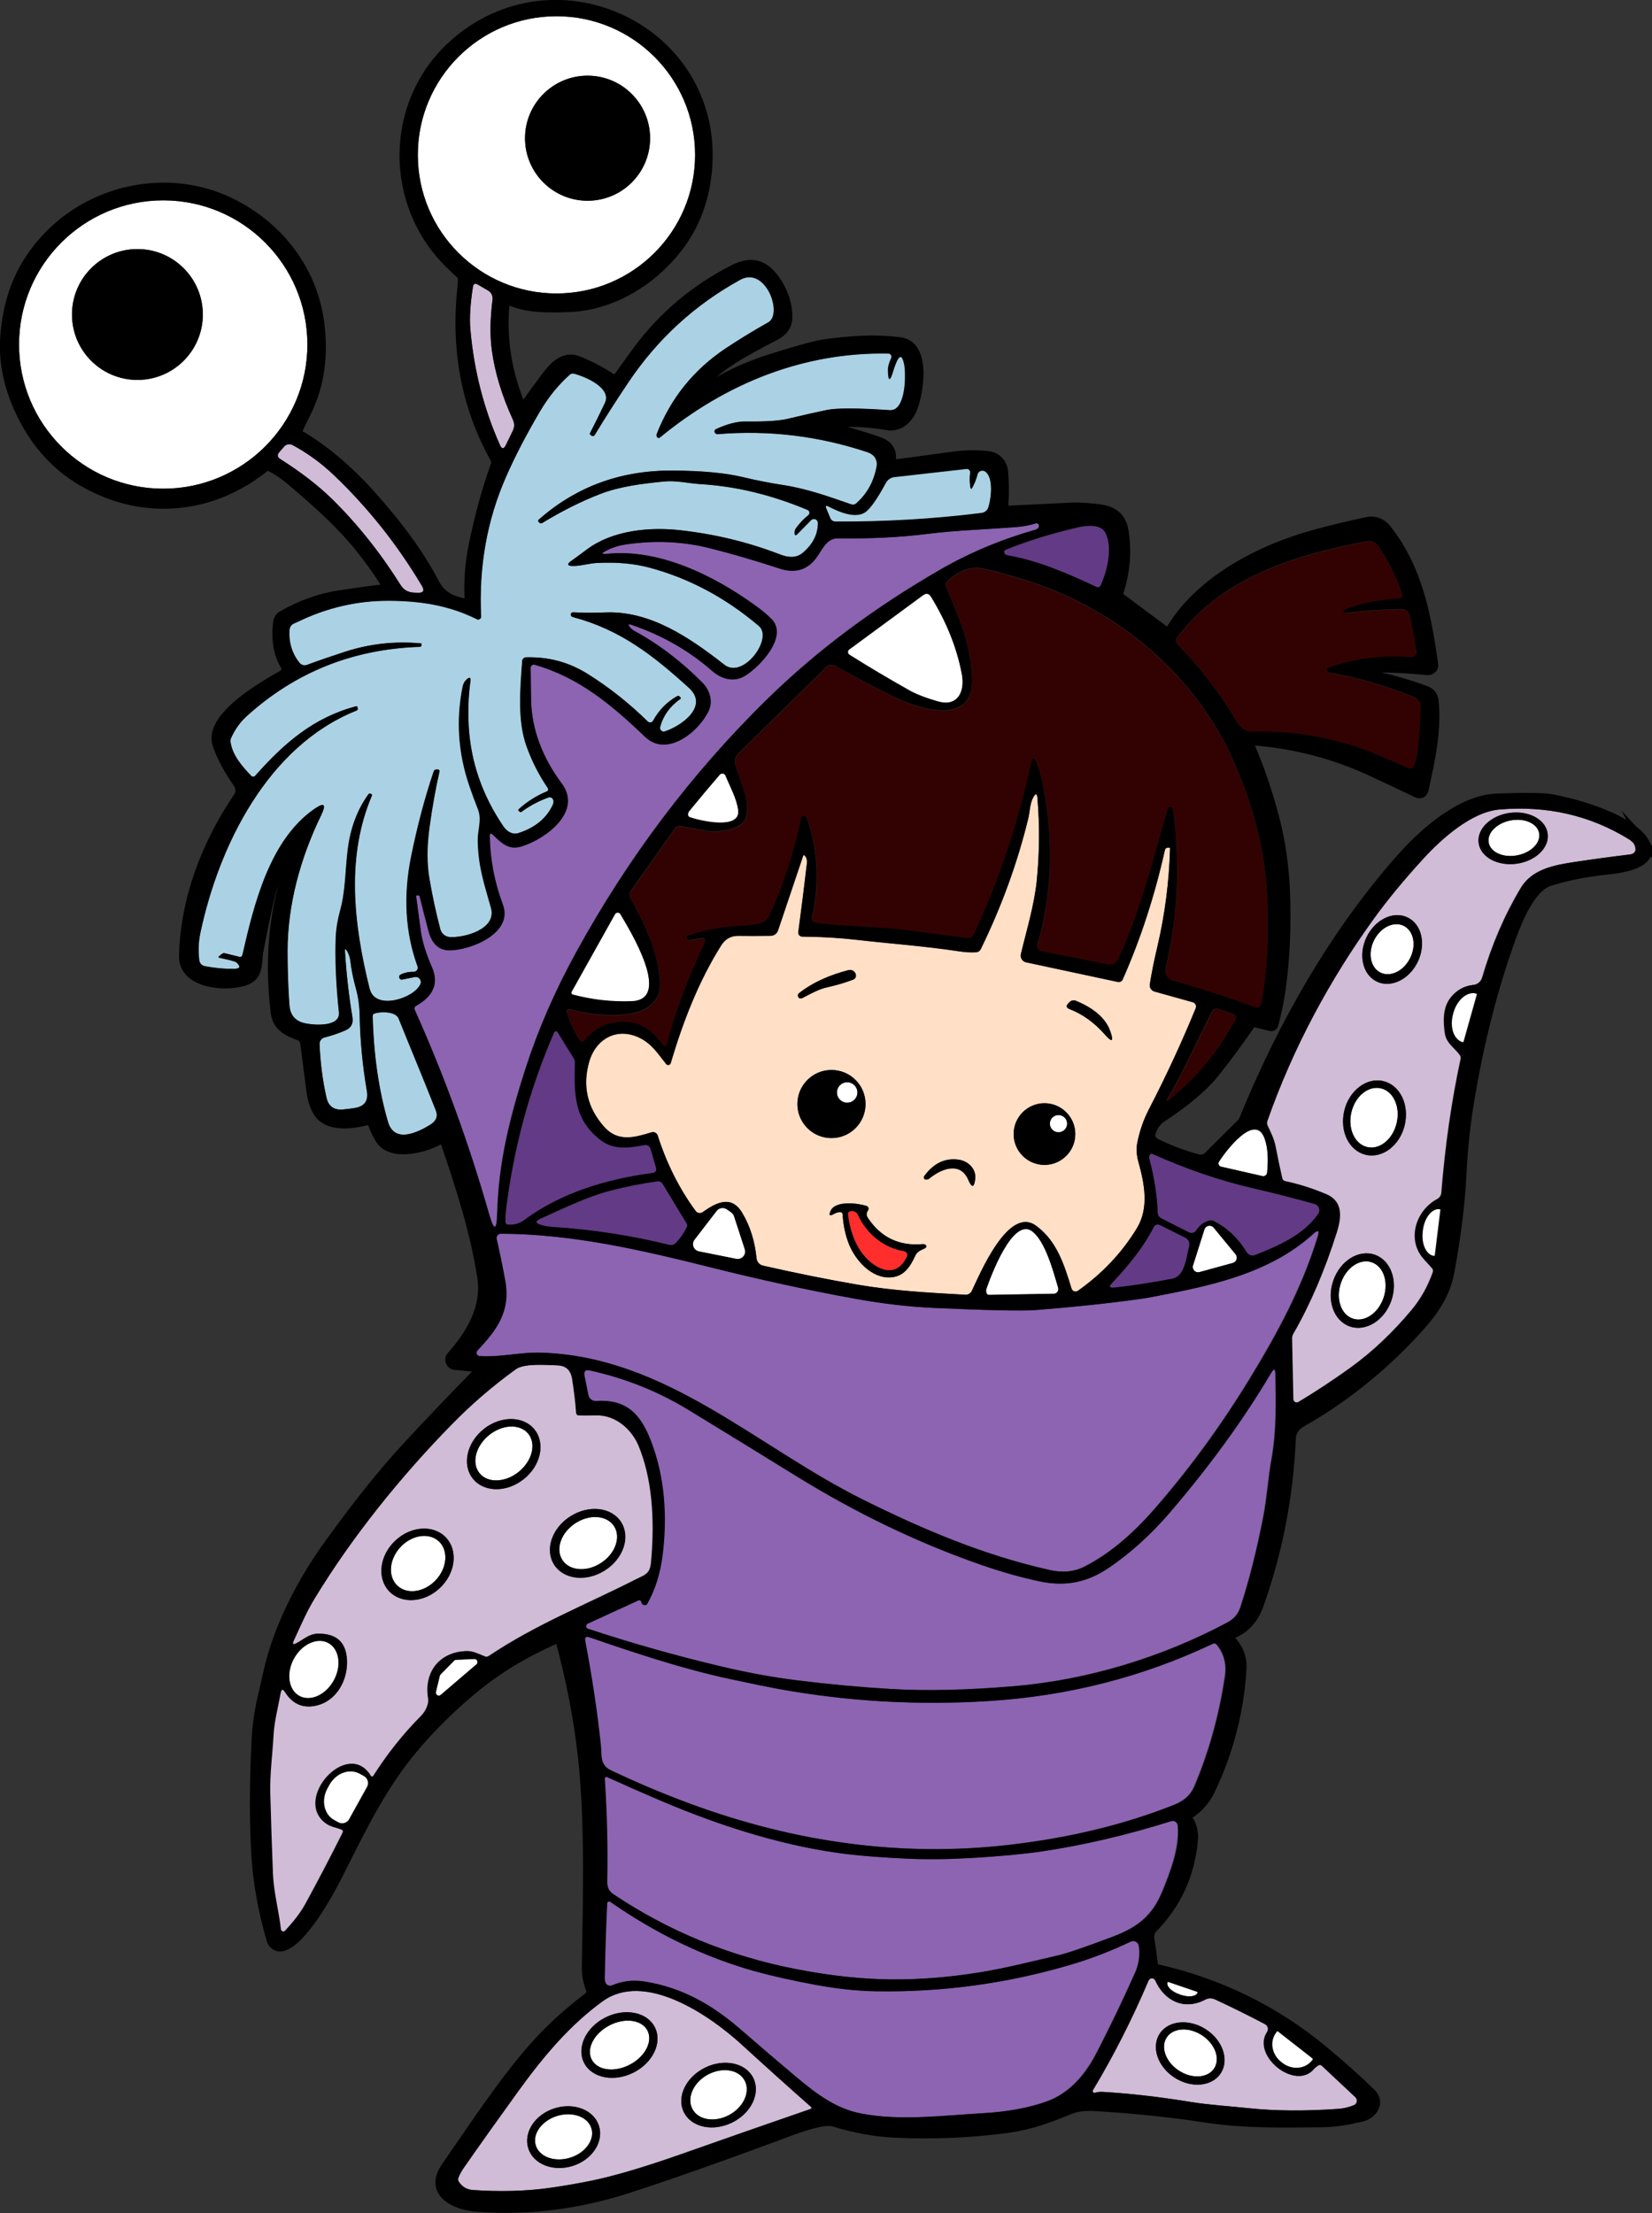<?xml version="1.0" encoding="UTF-8"?>
<svg id="Layer_2" data-name="Layer 2" xmlns="http://www.w3.org/2000/svg" viewBox="0 0 402.99 539.86">
  <rect x="0" y="0" width="402.99" height="539.86" fill="#333333" stroke="none"/>
  <defs>
    <style>
      .cls-1, .cls-2, .cls-3, .cls-4, .cls-5, .cls-6, .cls-7, .cls-8, .cls-9 {
        stroke-width: 0px;
      }

      .cls-10 {
        fill: none;
        stroke: #000;
        stroke-miterlimit: 10;
        stroke-width: 2.38px;
      }

      .cls-2 {
        fill: #633a86;
      }

      .cls-3 {
        fill: #320202;
      }

      .cls-4 {
        fill: #aad2e4;
      }

      .cls-5 {
        fill: #d0bcd7;
      }

      .cls-6 {
        fill: #8c64b2;
      }

      .cls-7 {
        fill: #ff2e2c;
      }

      .cls-8 {
        fill: #fff;
      }

      .cls-9 {
        fill: #ffdfc5;
      }
    </style>
  </defs>
  <g id="katman_1" data-name="katman 1">
    <g>
      <path class="cls-10" d="m401.25,205.68c-3.23-5.87-16.63-9.67-22.99-10.79-1.93-.33-6.32-.38-13.19-.11-8.48.32-17.38,8.02-22.9,14.2-16.43,18.4-29.26,40.98-38.67,64.04-.17.43-.44.83-.77,1.16l-7.94,7.9c-.69.67-1.69.93-2.62.68-3.52-.95-6.87-2.22-10.07-3.77-1.38-.68-1.79-1.71-1.22-3.14.52-1.31,1.24-2.41,2.43-3.2,5.96-3.94,10.25-7.56,12.86-10.82,2.97-3.72,5.9-7.68,8.8-11.89.29-.44.83-.64,1.34-.51l3.56.9c.44.11.71-.05.82-.49.78-3,1.37-5.87,1.75-8.61,1.04-7.45,1.38-15.42,1.04-23.94-.25-6.21-1.15-12.24-2.7-18.11-1.56-5.95-3.55-11.73-5.94-17.34-.16-.39.02-.83.42-.98.36-.14.74-.19,1.14-.16,9.7.84,18.88,3.23,27.52,7.17,4.1,1.88,7.98,3.7,11.64,5.48.95.46,1.53.18,1.76-.85,1.57-7.12,3.14-14.05,2.43-21.46-.12-1.24-.74-2.07-1.84-2.48-4.65-1.76-9.6-3.13-14.86-4.12-.66-.13-1.18-.45-1.56-.97-.18-.25-.01-.61.3-.61,5.46-.12,10.92.09,16.36.64.38.03.73-.06,1.04-.28.35-.23.52-.65.46-1.06-1.71-12.08-3.82-23.46-11.47-33.12-1.04-1.31-2.83-2.12-4.5-1.76-4.43.93-8.69,1.95-12.78,3.07-13.6,3.69-28.55,11.51-35.62,23.83-.13.22-.42.28-.63.13l-11.25-8.38c-.47-.36-.67-.98-.5-1.54,1.61-5,2.01-9.97,1.2-14.9-.83-4.93-4.63-5.23-8.68-5.58-1.53-.13-3.06-.16-4.58-.09-4.98.23-9.84.47-14.59.72-.83.04-1.52-.66-1.46-1.48.2-2.82.17-5.53-.08-8.15-.19-1.89-1.67-3.41-3.57-3.65-2.82-.35-5.7-.3-8.68.11-4.27.6-8.8,1.21-13.57,1.82-.85.1-1.59-.59-1.52-1.43.13-1.95-.93-3.3-3.17-4.06-3.57-1.22-7.2-2.31-10.89-3.29-.42-.11-.73-.36-.91-.76-.11-.23.05-.52.31-.53,4.81-.36,9.39-.14,13.78.64,2.67.48,4.88-1.42,5.95-3.82,1.57-3.49,3.76-15.63-2.87-16.48-6.39-.81-12.31-.35-18.46.51-1.98.27-6.22,1.43-12.71,3.46-6.83,2.13-12.76,5.02-17.82,8.64-2.61,1.88-2.87,1.6-.8-.86,5.16-6.08,12.34-9.73,19.4-13.42,1.92-1,2.89-2.45,2.91-4.36.03-3.21-.99-6.28-3.06-9.2-2.68-3.79-5.84-4.61-10.05-2.46-9.49,4.84-17.33,11.47-23.51,19.87-1.67,2.27-3.26,4.48-4.79,6.64-.29.39-.83.49-1.23.22-2.55-1.69-5.32-3.17-8.32-4.41-3.55-1.48-6.09,1.39-8.04,3.99-1.73,2.31-3.45,4.68-5.16,7.1-.23.33-.74.28-.9-.1-3.38-8.13-4.7-16.45-3.94-24.96.06-.64.73-1.05,1.34-.79,4.35,1.93,9.51,1.77,14.3,1.61,10.46-.35,20.24-6.35,26.56-14.49,4.06-5.23,6.44-11.38,7.16-18.48,3.46-34.52-37.09-53.82-62.22-30.71-15.26,14.05-15.4,38.35-.65,52.94.98.97,1.95,1.89,2.9,2.78.26.23.4.52.41.88.01.72-.02,1.42-.1,2.14-1.68,15.25.94,29.12,7.87,41.62.36.65.43,1.32.17,2.02-2.03,5.69-3.78,12.02-5.23,18.97-.98,4.69-1.33,9.38-1.06,14.05.03.4-.34.72-.73.64-3.63-.72-6.08-1.64-7.96-5.25-3.51-6.71-8.73-13.9-15.64-21.56-5.6-6.18-11.41-11.02-17.4-14.52-.3-.17-.42-.54-.28-.86.65-1.44,1.33-2.84,2.03-4.22,3.35-6.63,4.45-14.1,3.3-22.45-1.75-12.61-9.85-23.12-21.36-28.84-14.74-7.33-32.94-3.87-44.34,7.67-6.74,6.83-10.08,14.63-10.89,24.6-.53,6.59.95,13.27,4.44,20.05,3.5,6.8,8.34,11.98,14.53,15.56,14.71,8.51,31.54,6.88,44.56-3.74.27-.23.56-.25.87-.09,1.86.98,3.45,2.02,4.77,3.12,6.29,5.27,12.41,10.66,17.35,16.79,2.19,2.72,4.28,5.64,6.24,8.74.56.86.32,1.35-.7,1.47-3.36.39-6.81.86-10.34,1.4-4.88.73-9.58,2.41-14.16,5.04-.52.3-.87.83-.97,1.42-.57,4.11-.02,7.64,1.65,10.58.61,1.08.38,1.93-.7,2.55-4.52,2.57-18.08,10.23-15.76,16.92,1.02,2.94,2.65,6.01,4.9,9.2.76,1.07.94,2.43.18,3.55-7.8,11.53-12.92,24.86-13.27,38.7-.17,6.83,9.96,7.68,14.71,6.16,3.74-1.2,2.94-4.35,3.51-7.35.77-4.09,1.61-8.2,2.54-12.35,1.2-5.37,3.39-10.22,6.58-14.58.1-.13.28-.17.43-.09l.3.16c.06.03.08.08.05.13-6.04,12.97-7.49,27.79-5.75,41.83.41,3.3,3.01,4.64,5.8,5.62.75.26,1.28.93,1.39,1.72.51,4,1.02,7.92,1.52,11.77.28,2.11.85,3.86,1.7,5.21,2.24,3.54,7.98,2.95,11.58,2,.77-.2,1.56.22,1.82.98.46,1.33,1.06,2.56,1.79,3.68,2.76,4.23,11.22,1.94,14.6-.15.42-.26.97-.06,1.12.4,3.89,11.52,7.35,22.11,9.07,33.34,1.13,7.3-2.71,13.92-7.47,19.2-.73.79-.23,2.08.85,2.18l5.19.51c.61.06.88.81.45,1.26-6.55,6.69-12.48,12.91-17.79,18.67-5.56,6.05-11.77,13.82-18.62,23.33-5.73,7.97-10.03,16.11-12.89,24.42-1.48,4.3-2.28,8.52-3.3,12.89-.81,3.49-1.31,6.92-1.47,10.26-.53,10.56-.55,19.87-.08,27.95.42,6.97,1.68,13.98,3.76,21.02.35,1.13,1.52,1.8,2.65,1.5,4.81-1.25,11.22-12.91,13.38-17.17,4.95-9.78,9.51-19.45,16.07-28.06,4.59-6.02,10.24-11.84,16.97-17.47,5.78-4.83,12.59-8.96,20.45-12.38.38-.17.83.05.94.45,2.66,9.9,4.49,19.45,5.49,28.66,1.72,15.86,1.2,34.08.92,51.28-.02,1.76.38,3.51,1,5.16.26.68.04,1.46-.54,1.91-4.7,3.58-8.72,7.18-12.05,10.8-8.09,8.81-15.48,20.23-22.67,30.56-4.44,6.38,2.26,9.42,7.36,9.81,12.4.96,24.77-.57,37.12-4.57,10.33-3.36,22.45-7.63,36.35-12.8,3.35-1.25,10.88-4.26,13.67-3.41,5.26,1.61,10.22,2.51,14.89,2.72,9.84.44,19.25.01,28.25-1.27,4.82-.68,9.8-2.5,14.37-4.4,2.84-1.18,5.96-.85,8.96-.65,8.69.6,16.77,1.47,24.22,2.63,9.59,1.48,18.9,1.23,28.56,1.15,3.23-.03,6.32-.62,9.48-1.35,2.71-.61,4.71-3.49,2.35-5.78-3.54-3.43-7.42-6.89-11.61-10.37-11.86-9.84-25.43-16.49-40.72-19.93-.44-.1-.76-.45-.81-.9-.26-2.2-.56-4.29-.87-6.26-.17-1.07.05-2.08.82-2.86,5.8-5.96,9.06-13.1,9.78-21.43.16-1.89-.25-3.59-1.25-5.1-.26-.4-.15-.94.25-1.2,2.28-1.47,4.01-3.42,5.17-5.83,4.49-9.35,7.05-19.24,7.68-29.66.16-2.66-.78-5.05-2.82-7.15-.4-.41-.24-1.11.3-1.31,3.15-1.16,5.37-3.47,6.62-6.93,4.67-12.96,7.31-26.53,7.94-40.74.08-1.74.93-3.07,2.53-3.99,9.68-5.47,18.56-12.44,26.62-20.92,4.33-4.56,8.27-9.18,9.48-15.58,1.64-8.73,2.64-16.83,3.01-24.32.3-6.14.95-12.17,1.95-18.06,2.37-14.16,5.72-27.23,10.05-39.21,1.62-4.45,4.75-12.43,9.5-13.93,4.11-1.31,8.85-2.24,14.23-2.8,3.2-.35,11.68-1.45,8.91-6.51Z"/>
      <path class="cls-8" d="m140.3,371.61c-3.47,2.3-4.88,6.3-3.12,8.97,1.75,2.66,5.99,2.97,9.47.67,3.47-2.3,4.88-6.3,3.11-8.97-1.75-2.66-5.99-2.96-9.46-.67"/>
      <path class="cls-8" d="m39.81,48.88c-19.42,0-35.17,15.75-35.17,35.17s15.75,35.17,35.17,35.17,35.17-15.75,35.17-35.17-15.74-35.17-35.17-35.17m-6.29,43.8c-8.82,0-15.96-7.15-15.96-15.96s7.14-15.96,15.96-15.96,15.96,7.14,15.96,15.96-7.14,15.96-15.96,15.96"/>
      <path class="cls-8" d="m228.76,171.17c5.05,1.46,6.67-2.56,5.9-6.63-1.27-6.78-3.97-13.12-7.53-18.92-.51-.84-1.17-.96-1.96-.38l-17.99,13.23c-.45.33-.43,1.01.05,1.31,4.39,2.77,9.25,5.66,14.57,8.67,1.69.95,4.01,1.87,6.97,2.72"/>
      <path class="cls-5" d="m100.92,144.57l1,.04c1.37.05,1.7-.5,1-1.68-6-10.08-13.14-19.06-21.44-26.98-3.07-2.94-6.44-5.39-10.11-7.37-.7-.37-1.56-.22-2.08.38l-1.16,1.34c-.58.66-.49,1.22.24,1.68,5.11,3.25,9.29,6.48,12.55,9.69,6.22,6.12,11.82,13.13,16.78,21.03.75,1.18,1.82,1.81,3.22,1.87"/>
      <path class="cls-5" d="m123.39,108.59l1.71-3.52c.43-.87.43-1.75.03-2.64-2.7-5.9-4.41-11.54-5.14-16.92-.5-3.64-.43-7.78.16-12.42.12-.89-.31-1.75-1.09-2.21l-2.52-1.47c-.66-.38-1.05-.2-1.17.56-.65,4.15-.87,7.61-.63,10.41.86,9.91,3.26,19.31,7.21,28.18.46,1.04.94,1.05,1.43.03"/>
      <path class="cls-4" d="m211.4,124.73c-1.77,1.54-4.86,1.17-9.27-1.13-.66-.35-.85-.17-.56.51l.95,2.28c.25.61.72.92,1.37.92,12.13.05,23.97-.66,35.54-2.1.78-.09,1.43-.63,1.67-1.36.65-1.91,1.38-7.23-.74-8.77-.71-.51-1.69-.14-1.9.7-.28,1.12-.7,2.18-1.24,3.17-.25.47-.43.45-.51-.09-.17-1.15-.19-2.32-.04-3.51.07-.52-.37-.98-.9-.92l-17.56,1.98c-.89.1-1.67.63-2.1,1.41-1.28,2.31-3.01,5.43-4.72,6.91"/>
      <path class="cls-2" d="m245.11,135.14c.13.21.33.34.58.38,7.67,1.31,14.68,4.41,21.82,7.74.38.18.84.01,1.01-.37,1.62-3.53,3.03-9.34,1.12-12.93-1.15-2.15-4.78-1.69-6.69-1.25-6.44,1.49-12.28,3.3-17.52,5.43-.51.2-.61.54-.32,1"/>
      <path class="cls-4" d="m87.73,247.75c-.05-2.36-.36-4.61-.96-6.74-.61-2.18-1.06-4.42-1.34-6.73-.1-.81-.37-1.57-.8-2.3-.37-.64-.54-.58-.5.15.32,5.38.93,10.7,1.81,15.97.25,1.56-.3,2.65-1.68,3.24-1.64.72-3.35,1.29-5.13,1.75-.73.19-1.23.85-1.2,1.6.19,4.51.74,8.85,1.68,13.03.47,2.15,1.82,3.13,4.02,2.93,1.01-.09,1.97-.21,2.9-.36,2.37-.39,3.35-1.76,2.95-4.13-1.04-6.02-1.63-12.16-1.76-18.42"/>
      <path class="cls-8" d="m180.1,197.76c-.31-2.83-1.99-5.77-3.1-8.5-.24-.58-1.01-.71-1.42-.23-2.48,2.88-4.95,5.82-7.43,8.86-.17.22-.27.46-.31.74-.05.4.11.68.5.82,2.26.8,12.32,3.22,11.76-1.68"/>
      <path class="cls-8" d="m115.68,404.67l-4.47.2c-.19.01-.36.08-.49.22l-3.31,3.36c-.09.1-.16.22-.19.36l-.95,3.89c-.17.71.67,1.22,1.21.75l8.71-7.45c.53-.46.19-1.35-.51-1.32"/>
      <path class="cls-8" d="m97.69,377.4c-2.79,3-3.12,7.22-.73,9.44,2.39,2.22,6.57,1.6,9.37-1.39,2.79-3,3.12-7.22.73-9.44-2.39-2.22-6.57-1.6-9.37,1.39"/>
      <path class="cls-8" d="m119.3,350.1c-3.28,2.66-4.33,6.82-2.32,9.29,2,2.47,6.29,2.31,9.57-.34,3.29-2.66,4.33-6.82,2.32-9.29-2-2.48-6.29-2.32-9.57.33"/>
      <path class="cls-4" d="m102.51,240.11c.44-.94-.37-1.96-1.38-1.76l-2.96.6c-.45.09-.71-.08-.8-.53-.06-.29.04-.51.3-.66.93-.48,1.99-.71,3.17-.68.72,0,1.22-.7.98-1.36-3-8.27-3.51-17.25-1.53-26.94,1.53-7.44,3.34-14.29,5.45-20.53.13-.4.41-.59.84-.53l.3.03c.2.02.33.21.28.39-.95,4.23-1.76,8.76-2.43,13.57-.66,4.75-.67,8.96-.03,12.65.71,4.14,1.59,8.25,2.65,12.31.28,1.07,1.22,1.85,2.32,1.92,3.43.23,11.51-1.85,10.08-7.07-1.52-5.56-3.12-9.85-3.23-16.43-.04-2.77,1.08-5.1.02-7.75-.73-1.83-1.42-3.74-2.1-5.71-2.71-7.98-3.24-16.01-1.61-24.1.15-.75.47-1.34.98-1.79.73-.65,1.04-.49.9.49-.5,3.52-.64,7.22-.41,11.06.52,8.68,3.33,16.78,8.45,24.3.78,1.15,2.14,2.13,3.62,1.66,4.14-1.31,6.97-3.65,8.5-7.03.18-.42.18-.81,0-1.21-.19-.42-.68-.61-1.1-.47-2.49.91-4.71,2.1-6.67,3.56-.08.05-.16.05-.24,0l-.24-.18c-.26-.18-.28-.38-.03-.59,2.05-1.83,4.3-3.25,6.76-4.25.33-.13.46-.54.25-.84-2.15-3.13-3.89-6.55-5.21-10.26-2.25-6.31-1.5-14.1-1.03-20.74.03-.49.44-.87.93-.88,5.6-.13,10.47,1.17,15.22,4.16,5.17,3.27,9.99,7.09,14.45,11.48.4.39,1.07.3,1.34-.2,1.4-2.58,3.37-4.58,5.9-6,.15-.08.33-.06.46.05l.26.25c.16.15.15.28-.03.42-2.56,1.83-4.2,4.1-4.89,6.82-.18.68.47,1.31,1.15,1.08,3.88-1.24,10.89-6.06,5.88-10.62-8.84-8.02-16.76-14.19-28.31-17.27-.3-.08-.47-.29-.51-.6-.03-.3.22-.56.53-.55,2.7.13,5.3.14,7.83.03,11.09-.47,20.76,6.27,29.11,12.76,4.6,3.59,11.97-6.44,8.42-9.46-8.15-6.92-17.08-11.68-26.79-14.26-3.71-.99-7.94-1.36-12.67-1.12-2,.1-3.83.72-5.79.74-1.54.01-1.68-.43-.43-1.31,1.26-.9,2.49-1.79,3.67-2.69,6.23-4.69,15.22-5.57,22.78-4.72,8.5.95,16.65,2.93,24.44,5.94,1.9.72,3.87.97,5.54-.47,2.44-2.09,3.65-4.51,3.64-7.24,0-.87-1.06-1.3-1.67-.67l-3.35,3.4c-.39.42-.62.33-.66-.24-.03-.45.08-.86.35-1.24.86-1.19,1.86-2.24,2.98-3.13.46-.37.36-1.07-.17-1.29-8.75-3.68-17.45-5.78-26.11-6.3-3-.18-5.93-.95-8.96-.64-5.23.54-10.68,1.16-15.62,3.09-4.53,1.76-9.21,4.1-14.05,7.04-.22.13-.5.1-.67-.08l-.21-.22c-.13-.14-.12-.36.02-.5,9.11-8.05,19.96-12.04,32.54-11.98,7.24.03,13.05.58,17.42,1.63,3.16.76,6.33,1.38,9.49,1.87,5.99.91,11.18,2.79,16.86,4.76.38.12.79.05,1.08-.2,2.66-2.31,4.35-5.31,5.04-8.99.33-1.74-.6-3.03-2.21-3.56-11.91-3.97-24.1-5.44-36.58-4.4-.21.02-.42-.08-.56-.25-.22-.3-.25-.56-.08-.77.09-.11.19-.19.32-.24,2.72-1.23,5.14-1.86,7.27-1.82,4.73.07,8.16-.16,10.27-.67,2.98-.72,6.06-1.42,9.24-2.1,2.46-.53,7.64-.52,15.54.01,4.02.28,4-8.95,3.53-11.18-.47-2.35-1.16-2.42-2.05-.19-.22.52-.42,1.09-.61,1.74-.8,2.76-1.24,2.69-1.3-.17-.01-.79.25-1.76.79-2.91.24-.52-.13-1.11-.7-1.11-20.49-.37-39.44,7.11-55.7,20.47-.26.21-.65.11-.77-.21-.09-.23-.08-.46.01-.7,3.43-8.73,9.06-15.69,16.9-20.88,3.2-2.12,6.62-4.21,10.27-6.27,3.66-2.06-.62-13.82-6.82-10.4-11.08,6.09-20.16,14.41-27.25,24.95-2.91,4.33-5.67,8.64-8.26,12.92-.17.28-.56.34-.81.13l-.26-.22c-.12-.1-.15-.22-.08-.36,1.18-2.27,2.39-4.72,3.63-7.35,1.79-3.76-4.98-6.53-7.55-7.17-.36-.09-.73.01-1.02.25-2.76,2.46-5.14,5.39-7.16,8.77-3.41,5.76-6.23,11.2-8.46,16.3-4.6,10.53-6.61,21.85-6.02,33.95.02.52-.53.88-1,.64-6.93-3.47-14-4.48-21.52-4.51-7.74-.03-15.21,1.71-22.4,5.24-.06.03-.26.11-.6.25-.78.32-1.18.9-1.23,1.73-.18,3,.63,5.64,2.45,7.93.43.54,1.17.74,1.82.5,3.05-1.12,6.17-2.19,9.39-3.24,6.02-1.93,12.18-2.59,18.45-2,.07.01.11.05.11.12v.28c-.01.28-.15.42-.42.43-16.32.54-30.41,6.19-42.26,16.95-1.54,1.4-2.8,3.15-3.76,5.25-.14.31-.19.63-.15.97.44,3.29,2.82,5.97,5.05,8.32.26.28.71.26.96-.02,7.03-7.92,14.22-14.22,24.65-16.97.13-.03.21.01.26.14l.08.25c.11.33.01.56-.32.68-21.56,8.64-33.48,32.81-38.03,54.13-.46,2.17-.57,4.39-.29,6.66.11.89.59,1.41,1.47,1.57,2.46.45,4.8.67,7.01.64,1.53-.03,1.73-.56.6-1.6-.23-.21-1.59-.59-4.07-1.1-.35-.07-.38-.22-.1-.45l.64-.51c.19-.16.44-.22.67-.16l3.5.86c.45.11.72-.06.84-.51,2.82-12.25,6.58-27.9,17.48-35.51,2.45-1.71,3.03-1.22,1.71,1.48-5.04,10.36-8.21,21.74-8.21,33.28.01,4.65.16,9.03.46,13.12.16,2.17,1.21,3.57,3.14,4.2,1.91.61,9.35,1.39,8.95-2.51-.72-6.93-.98-13.02-.77-18.29.08-2.09.44-4.27,1.07-6.56,1.34-4.86,1.23-9.85,1.85-14.84.65-5.26,2.34-9.77,5.06-13.53.11-.15.32-.2.49-.1l.28.16c.09.06.12.15.08.24-6.32,14.78-4.59,31.11-.57,47.28,1.32,5.27,10.74,2.28,12.34-1.18"/>
      <path class="cls-4" d="m97.21,248.47c-.73-1.8-4.4-1.7-5.87-1.23-.31.1-.47.31-.46.64.23,9.45,1.47,18.03,3.72,25.76,1.55,5.36,7.09,2.71,10.27.79,1.52-.92,2-2.1,1.43-3.54-3-7.61-6.08-14.96-9.08-22.41"/>
      <path class="cls-8" d="m88.75,433.24l-1.06-.59c-2.5-1.38-5.83-.16-7.43,2.72l-.46.83c-1.61,2.89-.87,6.36,1.62,7.74l1.06.59c.95.52,2.15.18,2.67-.77l4.36-7.85c.52-.96.18-2.15-.77-2.68"/>
      <path class="cls-6" d="m121.26,295.73c.3-12.2,3.14-23.41,6.88-35.03,3.07-9.53,7.2-19.01,12.38-28.44,12.64-23.03,28.05-43.5,46.27-61.4,12.79-12.58,26.96-22.91,42.43-31.86,7.17-4.15,14.97-7.42,23.39-9.82.28-.08.5-.24.66-.47.11-.15.15-.31.13-.5-.03-.39-.43-.67-.8-.55-1.45.45-2.97.75-4.57.88-7.37.59-14.6.78-21.94,1.7-6.6.83-13.85,1.19-21.76,1.08-2.91-.04-3.93,3.06-5.44,4.98-2.18,2.78-5.1,3.58-8.73,2.4-6.03-1.98-11.72-3.64-17.08-4.98-6.44-1.62-13.2-1.95-20.26-.95-1.87.26-3.56.8-5.09,1.62-1.14.61-1.07.85.22.72,12.71-1.33,25.99,5.18,36.29,12.62,1.37.99,2.64,2.04,3.8,3.16,4.44,4.27-2.79,11.89-6.49,14.06-2.73,1.61-5.72.61-7.9-1.31-5.72-5-12.33-8.76-19.8-11.27-.59-.19-.71-.04-.36.47.3.42.66.76,1.11,1.01,6.03,3.29,11.6,7.52,16.7,12.7,1.73,1.75,2.58,4.44,1.59,6.7-2.16,4.93-10.09,11.75-15.56,6.52-8.04-7.69-16.11-14.52-26.95-17.59-.49-.15-.99.24-.99.75.03,2.57.07,5.14.11,7.74.11,7.5,2.98,14.42,7.51,20.5,5.11,6.86-4,13.58-9.89,15.35-3.16.94-4.88-.94-6.91-2.86-.54-.5-.79-.37-.78.35.1,5.68,1.16,11.24,3.19,16.69,2.63,7.03-8.01,11.18-13.07,11.15-2.53-.03-4.22-1.59-5.04-4.67-.79-2.95-1.5-5.75-2.16-8.41-.06-.24-.3-.39-.54-.33l-.29.06s-.06.03-.06.07c.38,2.84.76,5.65,1.13,8.45.33,2.58,1.24,5.55,2.71,8.9,1.93,4.42-.09,7.36-3.89,9.52-.32.18-.45.58-.3.93,7.18,16.02,13.21,32.56,18.08,49.64,1.26,4.43,1.94,4.34,2.05-.26"/>
      <path class="cls-8" d="m169.56,37.78c0-18.68-15.14-33.82-33.81-33.82s-33.82,15.14-33.82,33.82,15.14,33.81,33.82,33.81,33.81-15.14,33.81-33.81m-41.48-4.06c0-8.42,6.83-15.26,15.26-15.26s15.25,6.83,15.25,15.26-6.83,15.25-15.25,15.25-15.26-6.83-15.26-15.25"/>
      <path class="cls-8" d="m154.13,244.32c10.15-.38-.82-17.94-2.78-21.27-.3-.51-1.04-.51-1.32.01l-10.58,18.92c-.16.28-.01.64.3.72,4.7,1.26,9.49,1.8,14.38,1.62"/>
      <path class="cls-9" d="m290.98,244.52l-9.34-2.61c-.78-.22-1.27-.98-1.14-1.77.44-2.76,1.05-5.77,1.82-9.05,1.84-7.78,2.87-15.79,3.12-24.04.01-.16-.07-.24-.23-.24h-.31c-.4.01-.64.21-.73.6-2.48,11.14-5.91,21.66-10.29,31.57-.2.44-.69.7-1.17.59l-22.4-4.79c-.91-.19-1.47-1.1-1.26-2,1.41-5.89,3.27-11.96,3.87-17.88.67-6.74.74-13.49.16-20.26-.09-1.06-.41-1.14-.95-.22-.91,1.54-.87,3.51-1.28,5.24-2.62,10.76-6.47,21.39-11.58,31.88-.22.46-.67.77-1.19.79-1.29.07-2.64-.01-4.02-.22-8.38-1.29-16.78-1.87-24.92-2.81-4.39-.49-8.88-.77-13.45-.79-.57-.01-1.02-.52-.94-1.09.75-5.6,1.45-11.21,2.11-16.83.08-.68-.08-1.26-.47-1.78-.21-.27-.37-.25-.49.08l-6.09,18.1c-.26.78-.99,1.31-1.8,1.32-2.73.04-5.39.04-7.96.01-1.76-.02-3.17.82-4.08,2.28-5.58,8.86-9.38,18.77-12.34,28.75-.15.51-.8.64-1.13.22-1.97-2.46-3.46-4.91-6.46-6.37-5.55-2.71-10.7.26-12.3,5.83-1.69,5.92-.47,11.21,3.65,15.88,3.37,3.79,7.42,2.61,11.58,1.34.63-.18,1.29.16,1.49.78,2.19,6.88,5.27,13,9.25,18.4.39.55,1.16.67,1.71.29,3.15-2.22,6.92-4.35,9.62.12,1.93,3.19,3.11,6.91,3.52,11.11.08.88.72,1.62,1.59,1.81,8.01,1.83,15.76,3.39,23.24,4.67,8.41,1.45,17.24,1.95,26.1,2.44.68.04,1.31-.33,1.59-.94,1.89-3.93,8.86-20.83,15.64-15.92,5.09,3.67,6.89,9.52,8.69,15.35.2.66,1,.94,1.56.53,5.98-4.23,10.76-9.32,14.39-15.28,3-4.95,1.83-10.92.36-16.16-.47-1.7-.56-3.3-.25-4.79.6-2.87,1.49-5.48,2.71-7.83,4.36-8.43,8.19-16.72,11.51-24.84.25-.61-.09-1.29-.72-1.48m-96.1-2.21c3.52-2.77,7.68-4.5,12-5.63.77-.2,1.35.04,1.77.72.06.1.1.21.12.33.12.63-.12,1.05-.71,1.27-1.96.73-4.02,1.34-6.16,1.82-2.24.48-4.14,1.61-6.17,2.65-.16.09-.33.12-.51.1-.31-.04-.5-.25-.57-.64-.04-.23.05-.46.23-.61m-.35,27.02c0-4.59,3.71-8.31,8.3-8.31s8.31,3.71,8.31,8.31-3.72,8.3-8.31,8.3-8.3-3.72-8.3-8.3m31.45,34.78c-.07.19-.22.35-.42.44-.88.41-1.81.76-2.24,1.69-1.23,2.65-2.7,5.12-5.95,5.36-4.77.36-8.78-4.25-10.34-8.29-.83-2.15-1.32-4.51-1.47-7.08-.03-.37-.23-.56-.6-.56-.48,0-.98.16-1.49.44-1.07.63-1.35.38-.84-.75,1.17-2.59,6.77-1.84,8.77-1.18.44.15.62.68.35,1.07-.43.61-.45,1.23-.04,1.84,3.18,4.79,7.65,6.92,13.41,6.4.27-.02.5.05.72.23.14.13.19.25.14.38m11.91-16.51c-.26,2.16-.81,2.24-1.68.24-1.96-4.61-6.67-2.71-9.55-.3-.12.1-.28.17-.45.2-.44.06-.7-.02-.79-.28-.08-.22-.05-.44.09-.63,2.27-3.08,5.04-4.39,8.32-3.94,2.35.32,4.34,2.26,4.06,4.69m16.9-3.42c-4.14,0-7.51-3.37-7.51-7.52s3.37-7.52,7.51-7.52,7.52,3.37,7.52,7.52-3.37,7.52-7.52,7.52m14.76-31.78c-2.57-2.91-5.45-4.99-8.64-6.23-.79-.32-.9-.78-.3-1.4l.3-.3c.4-.42,1.02-.54,1.55-.32,4.52,1.86,7.32,4.35,8.41,7.49.86,2.49.43,2.74-1.32.77"/>
      <path class="cls-8" d="m206.66,269.01c1.38,0,2.5-1.12,2.5-2.5s-1.12-2.5-2.5-2.5-2.5,1.12-2.5,2.5,1.12,2.5,2.5,2.5"/>
      <path class="cls-8" d="m258.21,272c-1.16,0-2.11.95-2.11,2.11s.95,2.1,2.11,2.1,2.11-.95,2.11-2.1-.95-2.11-2.11-2.11"/>
      <path class="cls-2" d="m289.05,301.89l-6.07-3.03c-.56-.28-1.24-.04-1.53.51-2.44,4.86-6.12,9.35-10.19,13.69-.78.84-.6,1.19.52,1.08,4.25-.45,8.98-1.17,14.19-2.17,3.16-.6,3.45-5.36,4.1-7.8.27-1.04-.07-1.81-1.03-2.28"/>
      <path class="cls-8" d="m297.89,284.64l10.07,2.29c.56.12,1.09-.26,1.15-.83.36-3.4.15-6.17-.59-8.28-2.32-6.61-9.55,3.07-11.14,5.55-.31.48-.05,1.14.51,1.27"/>
      <path class="cls-2" d="m280.44,281.84c-.12.31-.14.63-.05.94,1.19,4.43,1.87,8.81,2.04,13.11.02.57.34,1.08.85,1.34l6.81,3.44c.61.32,1.37.1,1.74-.49.8-1.26,1.88-2.06,3.24-2.41.36-.09.7-.06,1.03.12,3.28,1.68,5.95,4.2,8.01,7.58.43.73,1.33,1.02,2.11.71,5.91-2.33,11.79-4.93,15.35-10.02.63-.89.18-2.12-.87-2.42-4.91-1.39-9.97-2.68-15.15-3.87-8-1.84-16.43-4.77-24.37-8.33-.36-.15-.6-.04-.74.31"/>
      <path class="cls-8" d="m293.82,299.94l-2.78,8.75c-.32.99.59,1.94,1.6,1.66l8.13-2.23c.91-.25,1.26-1.36.67-2.1l-5.36-6.51c-.67-.79-1.95-.56-2.26.44"/>
      <path class="cls-7" d="m220.57,305.21c-5-.79-9.2-4.32-11.26-8.86-.34-.74-1.21-1.15-2-.85-.33.15-.49.39-.45.75.44,3.61,1.49,6.65,3.18,9.1,2.6,3.78,8.35,7.38,11.22,1.18.26-.56-.08-1.22-.7-1.32"/>
      <path class="cls-3" d="m301.54,175.83c1.07,1.83,2.43,2.73,4.08,2.7,10.9-.21,21.19,1.74,30.88,5.84,2.31.98,4.7,2.02,7.18,3.13.49.22,1.05,0,1.25-.5.49-1.18.8-2.38.94-3.6.41-3.6.66-7.39.74-11.34.01-.35-.1-.65-.32-.9-.47-.54-1.08-.97-1.82-1.26-7.1-2.79-13.72-4.69-19.88-5.68-.44-.08-.71-.31-.83-.71-.06-.23.06-.47.27-.53,6.36-2.28,13.09-3.14,20.2-2.57.84.06,1.51-.69,1.36-1.52l-1.56-8.52c-.18-1.01-1.07-1.74-2.1-1.73-4.37.05-8.92.37-13.64.95-.11.02-.22.02-.33-.01-.13-.03-.2-.1-.21-.23-.03-.29.09-.49.36-.59,4.03-1.57,8.43-2.47,13.22-2.69.54-.03.91-.56.74-1.07-1.26-3.95-3.11-7.71-5.54-11.31-.73-1.08-1.68-1.88-3.07-1.61-17.45,3.34-35.17,8.68-46.22,23.43-.42.56-.37,1.32.11,1.83,5.7,5.86,10.43,12.03,14.18,18.47"/>
      <path class="cls-3" d="m240.22,138.81c-3.13-.73-6.15.28-9.04,3-.44.4-.57,1.04-.32,1.59,3.21,7.37,6.12,14.34,6.28,22.54.23,11.62-13.66,6.78-19.19,4.04-4.99-2.47-9.69-4.94-14.07-7.43-.77-.44-1.74-.31-2.36.31l-21.35,21.02c-.8.78-1.07,1.95-.71,3,.74,2.18,1.52,4.46,2.32,6.85.59,1.76.66,3.65.2,5.68-.77,3.34-7.43,3.73-9.62,3.32-2.09-.4-4.19-.79-6.3-1.15-.52-.09-1.05.13-1.36.57l-10.76,15.2c-.4.57-.45,1.34-.1,1.94,3.44,6.06,6.84,13.17,7.19,20.39.52,10.52-16.07,8.27-21.94,6.61-.47-.13-.91.3-.77.77.74,2.45,1.79,4.72,3.15,6.8.27.4.86.43,1.15.05,2.63-3.34,6.23-4.85,10.82-4.49,3.55.26,6.54,2.93,8.48,5.67.2.28.63.2.72-.12,2.23-8.23,5.35-16.57,9.37-25.02.26-.54-.2-1.15-.79-1.05l-2.9.54c-.21.04-.43-.06-.54-.25l-.23-.38c-.13-.23-.07-.38.17-.46,4.13-1.38,8.39-2.19,12.78-2.41,1.86-.1,6.16-.2,7.03-2.08,3.56-7.63,6.21-15.69,7.95-24.19.06-.28.24-.42.51-.47.25-.05.47.03.66.23.18.19.31.42.39.66,2.55,7.8,2.9,15.74,1.06,23.8-.13.61.27,1.19.88,1.28,7.88,1.08,15.59.87,23.56,1.97,4.58.64,9.11,1.23,13.59,1.79.6.07,1.18-.25,1.43-.81,6.26-13.55,10.92-27.44,13.96-41.67.37-1.71.86-1.75,1.46-.1.51,1.4.94,2.83,1.25,4.31,2.92,13.71,2.53,27.01-1.13,39.94-.19.69.24,1.42.95,1.55,5.37,1.01,10.67,2.07,15.92,3.18,1.36.3,2.33-.18,2.91-1.42,5.4-11.75,8.4-24.08,11.99-36.5.08-.28.26-.43.54-.46.17-.02.33.02.47.12.19.13.3.3.33.52,1.69,13.57,1.09,26.4-1.82,38.5-.36,1.46.18,2.76,1.66,3.17,6.63,1.87,13.34,4.06,20.15,6.57.67.24,1.39-.17,1.53-.86,1.43-7.76,1.67-15.13,1.52-23.38-.22-12.63-3.12-23.87-8.22-35.58-9.15-21.03-28.02-36.97-49.85-44.09-3.7-1.21-7.37-2.24-11.01-3.09"/>
      <path class="cls-3" d="m300.83,247.45l-3.54-1.25c-.62-.22-1.31.06-1.61.65-3.51,6.88-6.53,13.81-10.44,20.56-.81,1.4-.59,1.57.65.53,6.48-5.43,11.64-11.78,15.5-19.07.36-.68.18-1.16-.56-1.41"/>
      <path class="cls-8" d="m178.41,295.8l-1.08-.76c-.8-.56-1.91-.39-2.5.38l-5.39,7.01c-.83,1.07-.24,2.64,1.09,2.9l9.09,1.82c1.37.27,2.53-1.03,2.1-2.35l-2.63-8.06c-.12-.37-.36-.7-.68-.93"/>
      <path class="cls-8" d="m251.95,300.51c-4.87-4-10.42,11.34-11.3,13.89-.13.38-.12.78.05,1.18.1.21.31.35.56.35l15.83-.27c.75-.01,1.28-.74,1.07-1.46-1.23-4.22-3.12-11.17-6.2-13.69"/>
      <path class="cls-2" d="m140.01,258.23l-3.93-6.38c-.22-.34-.71-.3-.87.06-5.98,13.75-9.88,28.15-11.72,43.19-.13,1.04-.18,2.05-.16,3.01.01.36.28.65.63.67,1.47.13,2.79-.24,3.97-1.12,8.98-6.65,20.08-9.97,31.25-11.47.82-.11,1.12-.57.89-1.36l-1.28-4.4c-.25-.85-.8-1.19-1.67-1.03-3.85.71-7.46,1.23-10.76-1.4-6.45-5.12-6.17-11.3-6.06-18.77.01-.36-.09-.71-.28-1.01"/>
      <path class="cls-2" d="m131.8,298.8c.86.31,1.98.51,3.4.59,9.55.63,18.95,2.08,28.2,4.36.51.12,1.05-.02,1.42-.39,1.13-1.12,2.07-2.46,2.8-4.01.12-.25.11-.54-.03-.79l-5.89-9.73c-.27-.44-.78-.68-1.28-.61-3.87.53-7.69,1.28-11.47,2.27-5.82,1.52-11.67,4.43-17.2,6.9-1.14.51-1.13.98.05,1.4"/>
      <path class="cls-5" d="m398.18,205.44c-.27-.28-.58-.52-.91-.73-9.45-5.82-19.98-8.24-31.59-7.25-6.81.58-14.09,7.09-18.54,11.96-4.72,5.14-8.8,10.1-12.24,14.85-10.5,14.56-19.57,31.22-25.85,49.17-.13.38-.11.76.06,1.13.82,1.73,1.6,3.3,1.97,5.21.47,2.51,1.01,5.05,1.6,7.63.09.37.38.67.77.73,3.21.66,6.54,1.72,9.99,3.16,4.13,1.75,3.68,5.69,2.57,9.23-2.93,9.31-6.48,17.61-10.66,24.86-.19.34-.29.71-.28,1.1l.31,14.79c.02.66.74,1.06,1.31.72,4.29-2.57,8.49-5.36,12.63-8.33,5.56-3.99,10.66-8.93,14.95-14.08,2.26-2.71,4-5.79,5.21-9.25.13-.37.06-.68-.19-.98-.64-.72-1.28-1.43-1.96-2.17-4.27-4.65-2.08-11.86,3.25-14.72.57-.31.93-.87.99-1.51.91-11.41,2.47-22.3,4.7-32.65.07-.34.01-.66-.2-.95-1.35-1.84-3.28-2.84-3.65-5.33-.42-3-.53-6.37,1.56-8.86,1.44-1.72,3.24-2.69,5.39-2.91,1.01-.1,1.86-.8,2.14-1.77,2.36-8.05,5.51-15.35,9.44-21.9,2.74-4.59,8.14-5.57,13.17-6.33,4.73-.71,9.17-1.31,13.33-1.81,1.3-.16,1.75-.87,1.33-2.11-.11-.33-.3-.64-.57-.91m-58.8,111.89c-1.7,4.82-6.23,7.62-10.14,6.24-3.89-1.37-5.68-6.4-3.99-11.22,1.7-4.83,6.23-7.63,10.14-6.26,3.89,1.37,5.68,6.4,3.99,11.23m3.28-42.82c-1.2,4.96-5.47,8.19-9.54,7.2-4.07-.99-6.39-5.8-5.19-10.76,1.2-4.96,5.47-8.19,9.53-7.2,4.07.98,6.39,5.8,5.19,10.76m3.2-39.89c-2.06,4.31-6.54,6.5-9.99,4.84-3.46-1.65-4.58-6.49-2.52-10.81,2.06-4.32,6.54-6.5,9.99-4.85,3.46,1.64,4.58,6.49,2.52,10.82m24.11-23.91c-4.65.63-8.8-1.62-9.26-5.05-.47-3.42,2.92-6.71,7.57-7.35,4.65-.64,8.8,1.61,9.26,5.04.47,3.42-2.92,6.71-7.57,7.35"/>
      <path class="cls-6" d="m285.63,444.24c-10.99,3.45-21.5,5.89-31.55,7.38-4.49.66-10.2,1.2-17.11,1.6-5.59.33-10.76.39-15.53.18-6.09-.28-11.06-.65-14.9-1.11-13.88-1.68-29.11-6.06-45.68-13.13-4.37-1.87-8.66-3.76-12.85-5.66-.29-.13-.63.1-.6.43.57,8.39.77,16.73.6,25.06-.02,1.18.32,2.26,1.34,2.96,13.56,9.14,28.54,15.27,44.93,18.43,8.31,1.61,16.02,2.43,23.12,2.48,6.81.05,13.95-.51,21.45-1.71,6.34-1.02,12.76-2.67,19.13-4.14,2.13-.49,6.59-2.01,13.38-4.57,6.06-2.29,9.65-5.11,12.05-10.93,2.1-5.09,4.31-10.95,3.81-16.18-.07-.79-.86-1.32-1.62-1.08"/>
      <path class="cls-6" d="m295.69,400.99c-17.02,8.06-35.18,12.7-54.46,13.94-17.4,1.11-34.59.12-51.56-2.97-2.13-.39-5.94-1.18-11.44-2.34-11.69-2.48-23.59-6.47-34.54-10.23-.87-.31-1.22,0-1.05.91,1.7,8.98,2.98,17.44,3.8,25.38.26,2.46-.31,4.83,2.45,6.14,6.3,2.99,12.66,5.69,19.09,8.07,26.19,9.7,52.12,13.08,77.78,10.17,14.94-1.7,28.49-4.98,40.65-9.83,2.38-.94,3.99-2.42,4.84-4.41,3.58-8.43,6.07-17.4,7.49-26.93.44-2.92-.22-5.48-1.96-7.66-.31-.37-.66-.45-1.1-.25"/>
      <path class="cls-8" d="m287.58,505.12c3.2,2.09,7.05,1.83,8.61-.54,1.55-2.38.22-6-2.98-8.09-3.2-2.08-7.05-1.83-8.6.54-1.56,2.38-.23,6,2.97,8.09"/>
      <path class="cls-8" d="m312.48,503.02l.22.17c2.36,1.84,5.63,1.6,7.31-.54l.17-.24c.07-.08.05-.2-.03-.27l-8.45-6.61c-.08-.05-.2-.05-.28.04l-.18.22c-1.68,2.15-1.12,5.38,1.24,7.22"/>
      <path class="cls-6" d="m309.92,334.97c-6.67,11.25-14.87,22.56-24.61,33.93-4.61,5.38-9.55,9.86-14.81,13.46-5.24,3.59-10.52,4.72-16.79,3.44-4.44-.92-9.19-2.25-14.25-4-15.37-5.32-30.44-12.54-45.22-21.67-7.96-4.92-16.69-10.29-26.21-16.1-7.45-4.57-15.52-7.81-24.23-9.72-1.14-.25-1.59.18-1.35,1.32l.95,4.69c.18.88.98,1.5,1.87,1.43,7.3-.46,10.74,2.98,13.3,9.49,3.54,9.02,4.11,18.9,2.92,28.31-.57,4.38-1.81,8.29-3.74,11.71-.14.26-.46.38-.74.28-.33-.13-.53-.33-.6-.63-.13-.53-.44-.67-.93-.44l-12.25,5.62c-.19.09-.32.26-.34.47-.05.4.08.65.37.74,10.69,3.53,21.48,6.58,32.35,9.16,6.53,1.55,12.8,2.7,18.8,3.45,7.7.95,15.24,1.65,22.63,2.09,8.64.52,18.75.3,30.29-.68,18.08-1.52,36.31-7.14,52.12-15.6,1.52-.82,2.54-2.04,3.07-3.68,2.17-6.62,4.04-14.05,5.63-22.29.88-4.61,1.13-9.24,1.96-13.82,1.26-7.02,1.06-13.79.96-20.66-.02-1.43-.39-1.53-1.13-.3"/>
      <path class="cls-8" d="m287.66,486.51l.3.11c1.95.66,3.8.43,4.13-.53l.02-.05c.02-.06-.01-.12-.07-.14l-7.16-2.45s-.12.01-.14.07v.04c-.35.97.97,2.28,2.92,2.95"/>
      <path class="cls-8" d="m336.85,265.49c-3.06-.72-6.28,1.91-7.2,5.87-.92,3.96.81,7.74,3.87,8.45,3.06.72,6.27-1.91,7.19-5.88.93-3.96-.81-7.74-3.86-8.45"/>
      <path class="cls-6" d="m320.23,301.01c-9.16,8.31-20.94,11.69-33.33,14.2-4.21.86-7.04,1.39-8.47,1.6-7.64,1.08-16.26,2-25.85,2.75-3.31.26-11.55.09-24.7-.5-6.58-.29-13.24-1.13-19.51-2.27-11.24-2.04-22.97-4.59-35.2-7.66-17.31-4.34-33.87-8.11-51.09-8.18-.68,0-1.18.63-1.03,1.28.77,3.35,1.46,6.74,2.09,10.18,1.36,7.53-2.11,12.05-6.78,17.04-.46.5-.14,1.32.53,1.35,5.05.33,9.92-.98,14.89-.84,30.55.89,52.5,22.86,78.65,35.86,14.97,7.44,29.63,13.61,45.57,17.17,2.9.65,5.71.55,8.35-.77,5.77-2.9,11.45-7.55,17.05-13.94,8.48-9.7,16.22-20.26,23.22-31.68,7.01-11.47,12.91-22.4,16.74-34.87.49-1.6.12-1.84-1.12-.72"/>
      <path class="cls-8" d="m342.44,225.86c-2.43-1.22-5.66.34-7.25,3.48-1.59,3.15-.9,6.68,1.53,7.9,2.43,1.22,5.67-.34,7.25-3.48,1.58-3.15.9-6.68-1.53-7.9"/>
      <path class="cls-8" d="m334.61,307.91c-2.88-.98-6.26,1.32-7.53,5.12-1.27,3.79.03,7.66,2.91,8.63,2.88.97,6.26-1.31,7.53-5.11,1.28-3.8-.02-7.66-2.91-8.63"/>
      <path class="cls-6" d="m276.83,481.28c.9-2.01,1.28-4.41.93-6.61-.15-.92-1.15-1.44-1.98-1.04-4.8,2.29-9.72,4.18-14.75,5.67-15.47,4.57-31.28,6.72-47.45,6.44-4.51-.07-9.34-.58-14.46-1.52-6.01-1.11-11.12-2.26-15.33-3.44-12.09-3.42-23.74-9.03-34.97-16.85-.31-.23-.75-.01-.77.37-.3,6.23-.49,12.36-.59,18.36,0,.32.05.63.15.91.25.67,1.02,1,1.69.72,2.46-1.06,5.07-1.36,7.85-.93,9.14,1.43,16.53,5.67,23.45,11.68,4.61,4.01,9.11,7.85,13.49,11.54,5.36,4.5,9.98,7.85,16.01,9,9.67,1.85,20.19.43,29.87-.11,5.13-.29,10.93-1.19,15.64-2.98,4.77-1.81,8.71-5.68,11.79-11.63,3.31-6.39,6.44-12.92,9.42-19.59"/>
      <path class="cls-8" d="m360.1,242.39l-.09-.03c-2.19-.6-4.69,1.49-5.6,4.71l-.06.23c-.91,3.21.13,6.32,2.33,6.93l.08.02c.09.03.19-.02.22-.11l3.25-11.55c.02-.09-.03-.19-.12-.21"/>
      <path class="cls-8" d="m351.18,294.96h-.06c-1.92-.24-3.78,2.06-4.16,5.14l-.03.28c-.38,3.08.87,5.76,2.79,6h.06c.09.02.18-.04.19-.13l1.36-11.09c.01-.1-.05-.18-.15-.19"/>
      <path class="cls-5" d="m266.54,509.86c-.22.34.12.77.5.65.6-.18,1.22-.25,1.86-.22,6.55.37,13.78,1.2,21.71,2.49,4.43.72,9.2.99,13.83,1.48,6.53.69,13.85.75,21.96.18,1.28-.09,2.56-.39,3.82-.9.8-.32.99-1.35.37-1.94l-8.16-7.65c-.27-.25-.57-.29-.91-.1-.44.26-.83.59-1.16.97-4.52,5.17-15.13-3.35-11.31-9.14.42-.65.2-1.52-.49-1.89-4.12-2.17-8.17-4.18-12.18-6.03-.84-.39-1.67-.37-2.47.05-5.14,2.69-9.93.26-12.13-4.67-.33-.74-1.38-.74-1.69.01-4.01,9.43-8.53,18.33-13.56,26.71m16.34-13.72c2.09-3.26,7.14-3.76,11.27-1.11,4.13,2.65,5.77,7.44,3.68,10.7-2.1,3.26-7.14,3.76-11.27,1.11-4.13-2.65-5.77-7.44-3.68-10.7"/>
      <path class="cls-8" d="m368.5,200.13c-3.39.65-5.8,3.08-5.34,5.44.45,2.36,3.57,3.74,6.97,3.08,3.4-.65,5.8-3.08,5.34-5.43-.45-2.36-3.58-3.74-6.97-3.09"/>
      <path class="cls-8" d="m148.64,494.09c-3.75,1.96-5.67,5.69-4.29,8.34,1.38,2.64,5.54,3.2,9.3,1.22,3.75-1.96,5.67-5.68,4.29-8.33-1.38-2.65-5.54-3.2-9.3-1.23"/>
      <path class="cls-8" d="m72.99,413.69c2.69,1.47,6.46-.23,8.41-3.79s1.35-7.65-1.34-9.13c-2.69-1.47-6.47.23-8.42,3.79-1.95,3.57-1.35,7.66,1.34,9.13"/>
      <path class="cls-8" d="m135.92,516.17c-3.75,1.15-6.09,4.36-5.23,7.18.86,2.82,4.6,4.17,8.35,3.03,3.74-1.15,6.09-4.36,5.23-7.18-.86-2.82-4.61-4.18-8.35-3.03"/>
      <path class="cls-5" d="m158.76,381.42c1.09-11.62.09-21.19-3-28.72-1.67-4.04-5.66-7.56-10.29-7.45-1.47.03-2.89.04-4.25.02-.44,0-.67-.22-.71-.66-.19-2.65-.52-5.42-.99-8.32-.35-2.1-1.56-3.18-3.63-3.24-2.47-.07-8.03-.56-10.1.94-5.62,4.07-10.83,8.55-15.63,13.44-12.38,12.63-24.33,27.4-33.55,42.61-1.94,3.19-3.45,6.73-5.02,10.15-.4.88-.17,1.1.68.65,1.71-.9,3.13-2.28,5.17-2.32,4.58-.1,6.96,2.09,7.13,6.55.2,5.34-3.13,10.68-8.69,11.17-2.65.23-4.77-.92-6.38-3.45-.56-.9-.94-.81-1.13.22-.63,3.43-1.55,6.8-1.75,10.35-.25,4.7-.92,9.38-.79,14.11.17,6.53.38,13.05.65,19.56.19,4.63,1.43,9.04,1.95,13.57.06.54.74.76,1.1.36,1.87-2.03,3.67-4.22,4.99-6.64,3.1-5.68,6.09-11.41,8.99-17.2.21-.42.09-.72-.35-.87-1.29-.5-2.56-.63-3.71-1.46-8.17-5.92,5.41-20.86,10.94-11.57.14.23.48.23.61.01,3.4-5.35,7.27-10.22,11.63-14.61,1.02-1.02,2.02-2.83,1.77-4.31-1.04-6.36,2.66-11.33,9.37-11.55,1.51-.05,3.01.73,4.41,1.29.36.15.71.11,1.04-.11,11.63-7.79,23.72-12.51,35.78-18.65,1.97-1.01,3.48-1.24,3.73-3.86m-51.46,5.99c-3.84,3.6-9.38,3.93-12.38.74-3-3.2-2.32-8.71,1.52-12.32,3.84-3.61,9.38-3.94,12.38-.74,3,3.2,2.32,8.7-1.52,12.32m20.44-26.56c-4.16,3.3-9.71,3.23-12.39-.15-2.69-3.38-1.48-8.8,2.68-12.1,4.16-3.3,9.71-3.22,12.39.16,2.69,3.38,1.48,8.8-2.68,12.1m19.78,22.27c-4.52,2.85-10.05,2.19-12.36-1.47-2.3-3.66-.51-8.93,4.02-11.78s10.05-2.19,12.36,1.47c2.3,3.66.51,8.93-4.02,11.78"/>
      <path class="cls-8" d="m172.55,506.15c-3.5,1.96-5.11,5.73-3.61,8.41,1.5,2.68,5.55,3.26,9.06,1.31,3.5-1.97,5.11-5.73,3.61-8.41-1.5-2.68-5.56-3.26-9.06-1.31"/>
      <path class="cls-5" d="m180.79,498.66c-8.23-7.5-23.73-17.8-33.82-10.48-7.94,5.75-14.3,13.26-20.47,21.78-4.84,6.69-9.33,13-13.46,18.92-.52.72-.94,1.51-1.27,2.37-.13.33-.1.66.1.95.84,1.25,1.98,1.93,3.42,2.03,6.24.44,12.98.34,19.27-.59,3.2-.47,6.24-1,9.12-1.57,5.66-1.12,13.1-3.3,22.31-6.54,10.48-3.69,21.1-7.42,31.63-11.04.38-.13.42-.33.12-.58-5.46-4.81-11.11-9.9-16.95-15.23m-41.05,29.68c-4.76,1.52-9.62-.37-10.87-4.25-1.24-3.88,1.61-8.25,6.36-9.78,4.77-1.52,9.63.38,10.87,4.25,1.24,3.87-1.6,8.25-6.36,9.78m14.71-22.71c-4.78,2.37-10.16,1.26-12-2.49-1.85-3.73.53-8.68,5.32-11.04,4.78-2.36,10.16-1.26,12,2.48,1.84,3.74-.53,8.68-5.32,11.05m24.11,12.16c-4.69,2.29-9.95,1.14-11.76-2.57-1.81-3.7.52-8.55,5.21-10.85,4.68-2.29,9.95-1.14,11.76,2.57,1.8,3.71-.53,8.56-5.21,10.85"/>
      <path class="cls-1" d="m378.26,194.88c-1.93-.33-6.32-.37-13.19-.11-8.47.32-17.37,8.02-22.9,14.21-16.43,18.4-29.26,40.98-38.67,64.04-.17.43-.44.83-.77,1.16l-7.94,7.9c-.69.67-1.69.94-2.62.68-3.52-.95-6.87-2.22-10.07-3.77-1.38-.68-1.79-1.71-1.22-3.14.52-1.31,1.24-2.41,2.43-3.2,5.96-3.94,10.25-7.56,12.86-10.83,2.97-3.72,5.9-7.68,8.8-11.89.29-.43.83-.64,1.34-.5l3.56.9c.44.11.71-.05.81-.49.79-3,1.38-5.87,1.76-8.61,1.04-7.45,1.38-15.42,1.04-23.94-.25-6.21-1.15-12.24-2.7-18.11-1.56-5.95-3.55-11.73-5.94-17.34-.16-.38.02-.83.42-.98.35-.14.74-.19,1.14-.16,9.71.84,18.88,3.23,27.53,7.17,4.1,1.88,7.98,3.7,11.64,5.48.94.46,1.53.18,1.76-.85,1.57-7.12,3.14-14.05,2.43-21.46-.12-1.24-.74-2.07-1.84-2.48-4.65-1.75-9.6-3.13-14.86-4.11-.66-.13-1.18-.45-1.56-.97-.18-.25-.01-.61.3-.62,5.46-.12,10.92.09,16.36.64.38.03.73-.06,1.04-.28.34-.23.52-.65.46-1.06-1.71-12.07-3.82-23.46-11.47-33.12-1.04-1.31-2.83-2.12-4.5-1.76-4.43.93-8.68,1.95-12.77,3.07-13.6,3.69-28.55,11.51-35.62,23.83-.13.22-.42.28-.63.13l-11.25-8.37c-.47-.36-.67-.98-.5-1.54,1.61-5,2.01-9.97,1.2-14.91-.83-4.93-4.63-5.22-8.68-5.58-1.53-.13-3.06-.16-4.58-.09-4.98.23-9.84.47-14.59.72-.83.04-1.51-.66-1.45-1.48.2-2.82.17-5.53-.08-8.15-.19-1.89-1.68-3.42-3.57-3.65-2.82-.35-5.7-.31-8.68.11-4.27.6-8.8,1.21-13.57,1.81-.85.1-1.59-.58-1.53-1.43.13-1.95-.92-3.3-3.17-4.06-3.57-1.22-7.2-2.31-10.89-3.29-.43-.11-.73-.36-.91-.76-.11-.23.05-.52.31-.53,4.8-.36,9.39-.15,13.78.63,2.67.49,4.88-1.42,5.95-3.82,1.56-3.49,3.76-15.62-2.87-16.47-6.39-.82-12.32-.35-18.46.51-1.98.27-6.22,1.43-12.71,3.46-6.83,2.13-12.76,5.02-17.82,8.64-2.61,1.88-2.87,1.6-.8-.86,5.16-6.08,12.34-9.73,19.4-13.42,1.91-1,2.89-2.45,2.91-4.36.03-3.22-.99-6.28-3.06-9.2-2.68-3.8-5.84-4.61-10.05-2.46-9.49,4.84-17.33,11.47-23.51,19.88-1.67,2.26-3.26,4.48-4.79,6.63-.29.4-.83.5-1.23.22-2.55-1.69-5.33-3.16-8.32-4.41-3.55-1.48-6.09,1.38-8.04,3.99-1.73,2.31-3.45,4.68-5.16,7.1-.23.33-.74.28-.9-.1-3.38-8.13-4.7-16.45-3.94-24.96.06-.64.73-1.05,1.34-.79,4.35,1.93,9.51,1.77,14.3,1.61,10.46-.35,20.23-6.36,26.56-14.49,4.06-5.23,6.44-11.38,7.16-18.48,3.46-34.52-37.09-53.82-62.22-30.71-15.26,14.05-15.4,38.34-.65,52.93.98.97,1.95,1.9,2.9,2.79.26.23.4.52.41.88,0,.71-.02,1.42-.1,2.14-1.68,15.25.94,29.12,7.87,41.61.36.65.43,1.33.17,2.02-2.03,5.69-3.78,12.02-5.23,18.97-.98,4.69-1.33,9.38-1.06,14.05.03.4-.34.73-.74.65-3.63-.73-6.08-1.64-7.95-5.26-3.51-6.71-8.73-13.9-15.64-21.56-5.6-6.19-11.41-11.02-17.41-14.52-.29-.17-.41-.54-.27-.86.65-1.44,1.33-2.84,2.03-4.22,3.35-6.63,4.45-14.1,3.3-22.45-1.74-12.61-9.84-23.12-21.35-28.84-14.74-7.33-32.94-3.87-44.34,7.67-6.74,6.83-10.08,14.63-10.89,24.6-.54,6.58.95,13.27,4.44,20.05,3.5,6.8,8.34,11.98,14.53,15.56,14.71,8.5,31.54,6.88,44.56-3.74.27-.22.56-.25.87-.09,1.86.98,3.45,2.02,4.77,3.12,6.3,5.28,12.41,10.67,17.35,16.8,2.19,2.72,4.28,5.64,6.24,8.74.56.86.32,1.35-.7,1.47-3.36.39-6.81.86-10.34,1.4-4.88.72-9.58,2.41-14.16,5.04-.52.3-.88.83-.97,1.42-.57,4.11-.02,7.64,1.65,10.58.61,1.08.38,1.93-.7,2.54-4.52,2.57-18.08,10.23-15.76,16.93,1.02,2.94,2.65,6,4.9,9.2.76,1.07.94,2.42.18,3.55-7.8,11.53-12.92,24.86-13.27,38.7-.17,6.83,9.96,7.68,14.71,6.16,3.74-1.2,2.94-4.35,3.51-7.35.77-4.09,1.61-8.2,2.54-12.35,1.2-5.37,3.39-10.23,6.58-14.58.1-.13.28-.17.43-.09l.29.15c.06.03.08.08.05.13-6.04,12.98-7.49,27.79-5.75,41.84.41,3.3,3.01,4.64,5.8,5.62.75.26,1.28.93,1.39,1.72.51,4,1.02,7.92,1.52,11.77.28,2.11.85,3.86,1.7,5.21,2.24,3.54,7.98,2.95,11.58,2,.77-.2,1.56.22,1.82.98.46,1.33,1.06,2.56,1.79,3.68,2.76,4.23,11.22,1.94,14.6-.15.42-.26.97-.06,1.12.4,3.89,11.52,7.35,22.11,9.07,33.34,1.13,7.3-2.71,13.92-7.47,19.2-.72.8-.22,2.09.85,2.19l5.2.5c.61.06.88.82.45,1.27-6.55,6.69-12.48,12.91-17.79,18.67-5.56,6.05-11.77,13.82-18.62,23.33-5.73,7.97-10.03,16.11-12.89,24.42-1.48,4.31-2.28,8.52-3.3,12.89-.81,3.49-1.31,6.92-1.47,10.26-.52,10.56-.54,19.87-.07,27.95.42,6.97,1.68,13.98,3.76,21.02.35,1.13,1.52,1.8,2.65,1.5,4.81-1.25,11.22-12.9,13.38-17.17,4.95-9.79,9.51-19.45,16.07-28.06,4.59-6.02,10.24-11.84,16.97-17.47,5.78-4.83,12.59-8.96,20.45-12.38.38-.18.83.04.94.45,2.66,9.9,4.49,19.45,5.49,28.66,1.72,15.86,1.2,34.08.92,51.28-.02,1.76.38,3.51,1,5.16.26.68.04,1.46-.54,1.9-4.7,3.58-8.72,7.18-12.05,10.8-8.09,8.81-15.48,20.24-22.67,30.57-4.44,6.38,2.26,9.42,7.36,9.81,12.4.95,24.77-.57,37.11-4.57,10.33-3.36,22.45-7.63,36.35-12.8,3.35-1.25,10.88-4.26,13.67-3.41,5.26,1.61,10.22,2.51,14.89,2.72,9.84.44,19.25.01,28.25-1.27,4.82-.68,9.8-2.5,14.37-4.4,2.84-1.18,5.96-.85,8.96-.65,8.69.6,16.77,1.47,24.22,2.62,9.6,1.49,18.91,1.23,28.56,1.15,3.23-.03,6.32-.61,9.48-1.34,2.71-.61,4.71-3.49,2.35-5.78-3.54-3.43-7.42-6.89-11.61-10.37-11.86-9.84-25.43-16.49-40.72-19.93-.43-.1-.76-.45-.8-.9-.26-2.2-.56-4.29-.87-6.26-.17-1.07.05-2.08.82-2.86,5.8-5.96,9.05-13.1,9.78-21.43.16-1.89-.25-3.59-1.25-5.1-.26-.41-.15-.94.25-1.2,2.28-1.48,4.01-3.42,5.17-5.83,4.49-9.36,7.05-19.24,7.67-29.66.16-2.66-.78-5.05-2.81-7.15-.4-.41-.24-1.11.3-1.31,3.15-1.16,5.37-3.47,6.62-6.94,4.67-12.95,7.31-26.53,7.94-40.73.08-1.75.93-3.07,2.53-3.99,9.68-5.46,18.56-12.43,26.62-20.92,4.33-4.56,8.27-9.18,9.47-15.57,1.65-8.73,2.65-16.83,3.02-24.32.3-6.14.95-12.17,1.95-18.07,2.37-14.16,5.72-27.22,10.05-39.2,1.61-4.45,4.75-12.43,9.5-13.94,4.11-1.3,8.85-2.24,14.23-2.8,3.2-.34,11.68-1.44,8.91-6.5-3.23-5.87-16.63-9.67-22.99-10.8m-80.88,88.49c1.59-2.48,8.81-12.16,11.14-5.55.74,2.11.94,4.88.59,8.28-.06.57-.59.95-1.15.83l-10.07-2.29c-.57-.12-.83-.79-.51-1.27m-16.21-1.83c7.94,3.55,16.37,6.49,24.38,8.33,5.18,1.19,10.24,2.48,15.15,3.87,1.05.3,1.49,1.54.87,2.43-3.55,5.08-9.44,7.68-15.35,10.01-.79.32-1.68.02-2.12-.71-2.06-3.38-4.73-5.9-8.01-7.58-.33-.17-.68-.2-1.03-.12-1.36.35-2.44,1.15-3.24,2.42-.37.58-1.13.8-1.74.49l-6.81-3.44c-.5-.25-.83-.77-.85-1.33-.17-4.31-.85-8.69-2.04-13.12-.09-.31-.07-.63.05-.94.14-.35.38-.45.73-.3m19.6,26.57l-8.13,2.23c-1.01.28-1.91-.66-1.6-1.66l2.78-8.75c.31-1,1.59-1.24,2.26-.44l5.36,6.51c.59.74.24,1.85-.67,2.1m-10.69-3.94c-.64,2.44-.94,7.19-4.1,7.8-5.21,1-9.94,1.73-14.19,2.17-1.13.11-1.31-.24-.53-1.08,4.07-4.35,7.75-8.83,10.19-13.69.28-.55.97-.78,1.52-.5l6.07,3.03c.96.47,1.3,1.25,1.03,2.28m-9.89-33.33c-1.21,2.35-2.11,4.96-2.71,7.83-.31,1.49-.22,3.09.25,4.79,1.47,5.25,2.64,11.21-.36,16.16-3.62,5.96-8.41,11.06-14.39,15.28-.56.4-1.36.13-1.56-.53-1.8-5.84-3.61-11.69-8.69-15.36-6.78-4.9-13.75,12-15.64,15.92-.28.6-.91.98-1.59.94-8.86-.49-17.69-.99-26.1-2.43-7.49-1.28-15.23-2.85-23.24-4.67-.87-.19-1.51-.93-1.59-1.81-.42-4.21-1.6-7.92-3.52-11.12-2.7-4.47-6.47-2.34-9.62-.12-.56.39-1.32.26-1.71-.29-3.97-5.4-7.06-11.53-9.25-18.4-.2-.63-.87-.97-1.49-.79-4.17,1.27-8.21,2.45-11.58-1.34-4.13-4.67-5.34-9.96-3.65-15.88,1.6-5.57,6.75-8.54,12.3-5.83,2.99,1.46,4.49,3.91,6.46,6.37.33.42.98.28,1.13-.22,2.96-9.98,6.76-19.89,12.34-28.75.91-1.46,2.32-2.3,4.08-2.28,2.57.03,5.23.03,7.96-.01.81-.01,1.54-.54,1.8-1.32l6.09-18.1c.11-.33.28-.36.49-.09.39.52.56,1.11.47,1.78-.66,5.62-1.36,11.23-2.11,16.83-.08.58.37,1.08.94,1.09,4.57.03,9.06.3,13.45.8,8.13.94,16.53,1.52,24.92,2.8,1.38.21,2.72.29,4.02.22.51-.02.97-.32,1.19-.79,5.12-10.48,8.97-21.11,11.58-31.88.42-1.73.37-3.69,1.28-5.24.54-.92.87-.84.95.22.58,6.77.51,13.52-.16,20.26-.6,5.92-2.46,11.99-3.87,17.88-.21.9.36,1.81,1.26,2l22.4,4.79c.48.1.97-.16,1.17-.6,4.38-9.91,7.81-20.43,10.29-31.56.09-.39.33-.6.73-.6h.31c.16-.01.24.07.23.23-.24,8.26-1.28,16.26-3.12,24.04-.78,3.28-1.38,6.29-1.82,9.05-.13.79.36,1.55,1.14,1.77l9.34,2.61c.63.19.98.87.72,1.48-3.32,8.13-7.15,16.42-11.51,24.84m-23.11,44.81l-15.83.28c-.24,0-.45-.15-.56-.36-.17-.39-.18-.79-.05-1.17.88-2.55,6.43-17.89,11.3-13.89,3.08,2.52,4.97,9.47,6.2,13.69.22.72-.32,1.45-1.07,1.46m-77.46-8.52l-9.09-1.82c-1.33-.26-1.92-1.83-1.09-2.9l5.39-7.01c.59-.77,1.7-.94,2.5-.37l1.08.76c.32.23.57.56.68.93l2.62,8.06c.44,1.32-.72,2.63-2.1,2.35m-33.28-29.13c3.3,2.64,6.92,2.11,10.76,1.4.87-.16,1.42.18,1.67,1.04l1.28,4.4c.23.8-.07,1.25-.89,1.36-11.17,1.49-22.27,4.82-31.25,11.47-1.18.88-2.5,1.25-3.97,1.12-.35-.03-.61-.32-.63-.67-.02-.97.03-1.98.16-3.02,1.84-15.04,5.75-29.44,11.72-43.19.16-.37.65-.4.87-.06l3.93,6.37c.19.3.29.66.28,1.02-.12,7.47-.39,13.64,6.06,18.76m-14.6,19.39c5.53-2.48,11.38-5.39,17.2-6.9,3.78-.99,7.6-1.74,11.47-2.27.5-.07,1.01.17,1.28.61l5.89,9.73c.15.24.16.53.03.78-.74,1.55-1.67,2.89-2.8,4.01-.37.37-.91.51-1.42.39-9.25-2.28-18.65-3.73-28.19-4.36-1.41-.09-2.55-.28-3.4-.59-1.19-.43-1.19-.89-.05-1.4m169.63-48.54c-3.86,7.3-9.03,13.65-15.5,19.07-1.24,1.05-1.46.87-.65-.53,3.92-6.75,6.93-13.68,10.44-20.56.3-.58.99-.87,1.62-.65l3.54,1.25c.74.25.92.73.56,1.41m-14.13-93.33c11.06-14.75,28.77-20.1,46.23-23.44,1.38-.26,2.34.53,3.06,1.62,2.43,3.6,4.28,7.36,5.54,11.3.17.52-.2,1.04-.74,1.07-4.78.22-9.19,1.12-13.22,2.69-.27.1-.39.29-.36.59.01.13.08.2.21.23.11.03.23.03.33.01,4.72-.58,9.27-.9,13.64-.95,1.03-.01,1.91.71,2.1,1.73l1.56,8.52c.15.83-.52,1.58-1.36,1.51-7.11-.57-13.84.29-20.2,2.57-.22.07-.33.31-.28.53.11.4.38.64.83.71,6.15.99,12.78,2.89,19.88,5.68.73.29,1.34.71,1.81,1.26.22.25.33.56.32.9-.08,3.95-.33,7.74-.74,11.34-.14,1.22-.46,2.42-.94,3.6-.2.5-.77.72-1.25.5-2.48-1.12-4.88-2.16-7.18-3.14-9.69-4.1-19.98-6.04-30.88-5.83-1.64.03-3.01-.87-4.08-2.7-3.75-6.45-8.48-12.61-14.18-18.48-.49-.5-.52-1.27-.11-1.82m13.82,30.46c5.11,11.71,8,22.95,8.22,35.58.15,8.25-.09,15.62-1.53,23.38-.13.69-.86,1.11-1.52.86-6.81-2.51-13.52-4.7-20.15-6.57-1.48-.41-2.02-1.71-1.67-3.17,2.91-12.1,3.52-24.93,1.82-38.5-.03-.22-.14-.39-.33-.52-.14-.1-.3-.14-.47-.12-.28.03-.46.19-.54.46-3.59,12.41-6.59,24.75-12,36.5-.57,1.24-1.54,1.71-2.9,1.42-5.25-1.12-10.55-2.17-15.92-3.18-.72-.13-1.15-.86-.96-1.56,3.66-12.92,4.04-26.23,1.13-39.93-.31-1.48-.74-2.91-1.25-4.31-.61-1.64-1.09-1.61-1.47.1-3.05,14.24-7.7,28.13-13.96,41.68-.25.56-.83.88-1.43.81-4.48-.56-9.01-1.15-13.59-1.79-7.97-1.1-15.68-.89-23.56-1.97-.61-.09-1.02-.67-.89-1.28,1.84-8.06,1.48-16-1.06-23.8-.08-.25-.21-.47-.39-.66-.19-.2-.42-.29-.67-.23-.27.05-.44.2-.5.47-1.75,8.5-4.39,16.56-7.95,24.19-.87,1.88-5.18,1.98-7.03,2.08-4.4.22-8.66,1.03-12.78,2.41-.24.08-.3.23-.17.46l.23.38c.11.19.33.29.54.25l2.9-.54c.59-.11,1.06.51.8,1.05-4.03,8.45-7.15,16.79-9.37,25.02-.09.32-.51.4-.72.12-1.95-2.74-4.93-5.4-8.48-5.67-4.59-.36-8.19,1.15-10.83,4.49-.29.38-.87.35-1.14-.05-1.36-2.08-2.42-4.35-3.15-6.8-.14-.47.29-.91.77-.77,5.87,1.66,22.46,3.91,21.94-6.61-.35-7.22-3.75-14.33-7.19-20.39-.35-.6-.3-1.37.1-1.95l10.76-15.19c.31-.44.84-.66,1.36-.57,2.11.36,4.22.75,6.3,1.15,2.18.42,8.85.02,9.62-3.32.45-2.03.39-3.92-.2-5.68-.8-2.39-1.57-4.67-2.32-6.85-.36-1.05-.09-2.22.71-2.99l21.35-21.02c.63-.63,1.6-.75,2.36-.31,4.39,2.49,9.08,4.96,14.08,7.43,5.53,2.74,19.42,7.57,19.19-4.04-.16-8.2-3.08-15.17-6.29-22.54-.24-.55-.11-1.19.32-1.59,2.9-2.72,5.91-3.73,9.04-3,3.64.85,7.3,1.88,11,3.09,21.83,7.12,40.69,23.06,49.85,44.09m-161.61,55.98l10.58-18.93c.29-.51,1.02-.51,1.33-.01,1.95,3.34,12.92,20.89,2.77,21.27-4.89.18-9.67-.36-14.38-1.62-.31-.09-.46-.44-.3-.72m28.39-43.36c.04-.28.15-.52.31-.73,2.48-3.04,4.95-5.98,7.43-8.86.42-.47,1.18-.35,1.42.23,1.11,2.73,2.78,5.67,3.1,8.5.56,4.9-9.5,2.49-11.76,1.68-.38-.14-.54-.42-.5-.82m39.34-40.15l17.99-13.22c.79-.58,1.45-.46,1.96.38,3.56,5.8,6.27,12.13,7.53,18.91.77,4.07-.85,8.09-5.9,6.63-2.96-.86-5.27-1.76-6.97-2.72-5.32-3-10.18-5.89-14.57-8.67-.47-.3-.5-.98-.05-1.31m55.78-29.75c1.9-.44,5.54-.9,6.69,1.25,1.91,3.59.5,9.39-1.12,12.93-.17.38-.63.56-1.01.37-7.15-3.33-14.16-6.43-21.82-7.74-.25-.04-.45-.17-.58-.38-.29-.46-.18-.8.32-1,5.24-2.13,11.08-3.94,17.53-5.43m-46.83-10.89c.44-.79,1.21-1.31,2.1-1.41l17.56-1.98c.52-.05.97.4.9.92-.16,1.18-.13,2.35.04,3.5.08.53.25.57.51.09.54-.99.96-2.05,1.24-3.17.21-.84,1.19-1.2,1.89-.69,2.13,1.54,1.4,6.86.75,8.77-.24.73-.9,1.27-1.67,1.36-11.57,1.45-23.42,2.15-35.54,2.1-.65,0-1.12-.31-1.37-.92l-.95-2.28c-.3-.68-.1-.85.56-.51,4.41,2.3,7.5,2.67,9.27,1.13,1.7-1.48,3.44-4.6,4.72-6.91M101.92,37.78c0-18.68,15.14-33.82,33.82-33.82s33.82,15.14,33.82,33.82-15.15,33.81-33.82,33.81-33.82-15.14-33.82-33.81m12.82,42.6c-.24-2.79-.03-6.27.63-10.41.12-.76.51-.94,1.17-.56l2.52,1.46c.78.45,1.21,1.32,1.09,2.21-.59,4.64-.66,8.77-.16,12.42.73,5.38,2.45,11.01,5.14,16.91.4.89.39,1.77-.03,2.65l-1.71,3.52c-.49,1.02-.98,1.01-1.43-.03-3.95-8.87-6.35-18.26-7.21-28.18m-74.93,38.84c-19.42,0-35.17-15.75-35.17-35.17s15.75-35.17,35.17-35.17,35.17,15.75,35.17,35.17-15.75,35.17-35.17,35.17m41.1,2.46c-3.26-3.21-7.44-6.44-12.54-9.69-.74-.46-.82-1.03-.24-1.69l1.16-1.34c.51-.61,1.38-.76,2.08-.39,3.66,1.98,7.03,4.43,10.11,7.37,8.29,7.91,15.43,16.9,21.44,26.98.7,1.18.37,1.74-1,1.69l-1-.04c-1.4-.06-2.47-.68-3.21-1.87-4.96-7.9-10.55-14.91-16.78-21.02m5.62,148.62c-.92.15-1.89.28-2.9.36-2.2.19-3.54-.78-4.02-2.93-.94-4.18-1.49-8.53-1.68-13.03-.03-.74.47-1.41,1.2-1.6,1.78-.46,3.48-1.03,5.13-1.75,1.38-.59,1.94-1.67,1.68-3.24-.87-5.27-1.48-10.59-1.8-15.97-.05-.74.12-.79.49-.16.44.73.7,1.49.8,2.3.28,2.31.73,4.55,1.34,6.73.6,2.13.91,4.38.96,6.74.13,6.27.72,12.4,1.76,18.42.4,2.36-.58,3.73-2.95,4.13m3.63-29.01c-4.02-16.18-5.75-32.5.57-47.28.04-.1.01-.18-.08-.24l-.29-.16c-.16-.1-.37-.05-.48.1-2.72,3.76-4.41,8.27-5.06,13.53-.62,4.98-.51,9.98-1.85,14.84-.63,2.29-.99,4.47-1.07,6.56-.21,5.26.05,11.36.77,18.29.4,3.9-7.04,3.13-8.95,2.51-1.93-.63-2.98-2.03-3.14-4.2-.3-4.09-.45-8.47-.46-13.12,0-11.53,3.18-22.92,8.21-33.28,1.31-2.7.73-3.19-1.71-1.48-10.9,7.61-14.67,23.26-17.48,35.51-.11.45-.38.63-.84.52l-3.5-.86c-.23-.06-.47,0-.67.16l-.64.51c-.29.23-.25.38.1.45,2.48.52,3.83.89,4.07,1.1,1.12,1.04.92,1.56-.6,1.6-2.21.03-4.55-.18-7.02-.64-.87-.17-1.36-.68-1.47-1.57-.27-2.27-.17-4.49.3-6.66,4.54-21.32,16.47-45.49,38.02-54.13.33-.13.44-.35.32-.68l-.08-.25c-.05-.13-.13-.17-.26-.14-10.44,2.74-17.62,9.05-24.65,16.97-.25.28-.7.29-.96.02-2.24-2.35-4.61-5.03-5.06-8.32-.04-.33.01-.66.16-.97.96-2.09,2.22-3.85,3.76-5.25,11.85-10.75,25.93-16.41,42.25-16.95.28-.01.42-.15.43-.43v-.28c0-.07-.04-.11-.11-.12-6.28-.6-12.43.07-18.45,2-3.21,1.04-6.35,2.12-9.39,3.24-.64.24-1.38.04-1.81-.5-1.82-2.29-2.63-4.93-2.45-7.93.05-.84.45-1.41,1.23-1.74.34-.14.54-.22.6-.25,7.19-3.52,14.66-5.26,22.4-5.24,7.52.03,14.59,1.04,21.52,4.51.47.24,1.02-.12,1-.65-.59-12.1,1.42-23.42,6.02-33.95,2.23-5.1,5.05-10.54,8.46-16.3,2.02-3.39,4.41-6.32,7.16-8.77.29-.24.66-.35,1.02-.25,2.57.64,9.33,3.41,7.54,7.17-1.24,2.62-2.45,5.07-3.63,7.35-.07.14-.04.26.08.36l.26.22c.25.22.64.15.81-.13,2.59-4.28,5.35-8.59,8.26-12.91,7.09-10.54,16.17-18.86,27.25-24.96,6.2-3.42,10.48,8.34,6.82,10.4-3.66,2.06-7.08,4.15-10.27,6.27-7.84,5.19-13.47,12.16-16.9,20.88-.09.23-.1.46,0,.7.11.32.5.43.77.22,16.25-13.36,35.2-20.84,55.7-20.47.57.01.94.59.7,1.11-.53,1.16-.8,2.12-.79,2.91.06,2.86.49,2.93,1.3.17.19-.65.39-1.22.61-1.74.9-2.22,1.58-2.16,2.05.19.46,2.24.5,11.46-3.53,11.19-7.9-.54-13.08-.55-15.54-.01-3.19.67-6.27,1.38-9.24,2.1-2.11.51-5.54.74-10.27.67-2.13-.03-4.56.59-7.27,1.83-.13.05-.23.13-.32.24-.17.21-.14.47.08.77.13.17.35.27.56.25,12.48-1.04,24.67.44,36.58,4.4,1.61.53,2.55,1.82,2.21,3.56-.7,3.68-2.38,6.68-5.05,8.99-.29.25-.7.33-1.08.2-5.68-1.96-10.87-3.85-16.86-4.76-3.17-.49-6.34-1.11-9.49-1.87-4.37-1.06-10.18-1.6-17.42-1.63-12.58-.06-23.43,3.94-32.54,11.99-.14.13-.15.35-.02.49l.21.22c.17.18.45.22.67.09,4.84-2.94,9.52-5.28,14.05-7.04,4.95-1.93,10.4-2.55,15.63-3.09,3.03-.31,5.95.46,8.96.64,8.67.52,17.37,2.63,26.11,6.3.53.22.63.93.17,1.29-1.12.9-2.11,1.95-2.98,3.13-.27.38-.38.79-.35,1.24.04.58.26.66.66.24l3.35-3.4c.61-.63,1.67-.19,1.67.68.01,2.73-1.2,5.15-3.64,7.24-1.67,1.43-3.64,1.19-5.54.47-7.79-3.01-15.93-4.99-24.44-5.93-7.56-.85-16.56.03-22.78,4.72-1.19.9-2.41,1.79-3.67,2.69-1.26.88-1.12,1.32.43,1.31,1.96-.02,3.79-.64,5.79-.74,4.73-.24,8.96.13,12.67,1.12,9.71,2.59,18.63,7.35,26.79,14.26,3.55,3.01-3.82,13.06-8.42,9.46-8.34-6.5-18.01-13.24-29.11-12.76-2.53.11-5.13.1-7.83-.03-.31-.01-.56.25-.53.55.03.32.2.52.51.6,11.55,3.08,19.47,9.24,28.31,17.27,5,4.56-2,9.38-5.88,10.62-.67.23-1.33-.39-1.15-1.08.7-2.71,2.33-4.98,4.89-6.82.18-.13.19-.26.03-.42l-.26-.25c-.13-.11-.31-.13-.46-.05-2.53,1.42-4.5,3.42-5.9,6-.28.5-.94.59-1.34.2-4.46-4.39-9.28-8.21-14.46-11.48-4.74-3-9.61-4.3-15.21-4.17-.49.01-.9.39-.93.89-.47,6.64-1.22,14.42,1.03,20.73,1.32,3.71,3.07,7.13,5.21,10.26.2.29.08.71-.25.84-2.46,1-4.71,2.42-6.76,4.25-.24.21-.23.42.03.59l.24.18c.09.05.16.05.24,0,1.96-1.46,4.18-2.65,6.67-3.56.42-.15.91.05,1.1.47.18.39.18.79,0,1.21-1.53,3.38-4.37,5.72-8.5,7.03-1.48.47-2.85-.51-3.62-1.66-5.11-7.51-7.93-15.61-8.45-24.3-.23-3.85-.09-7.54.41-11.06.13-.98-.17-1.14-.9-.48-.51.44-.83,1.04-.98,1.79-1.62,8.09-1.09,16.12,1.62,24.1.67,1.98,1.37,3.88,2.1,5.71,1.06,2.65-.06,4.98-.02,7.75.11,6.58,1.7,10.87,3.23,16.43,1.43,5.23-6.65,7.3-10.08,7.07-1.1-.07-2.04-.85-2.32-1.92-1.06-4.06-1.95-8.17-2.65-12.31-.64-3.68-.63-7.9.03-12.65.67-4.81,1.47-9.34,2.43-13.57.05-.18-.08-.37-.28-.39l-.3-.03c-.43-.05-.71.13-.84.53-2.11,6.24-3.93,13.09-5.45,20.53-1.98,9.69-1.47,18.66,1.52,26.94.24.66-.26,1.38-.98,1.36-1.18-.03-2.24.2-3.17.68-.26.14-.36.36-.3.65.09.46.35.63.8.53l2.96-.6c1.01-.2,1.81.83,1.38,1.76-1.6,3.46-11.03,6.46-12.34,1.18m14.68,33.13c-3.18,1.93-8.71,4.57-10.27-.78-2.24-7.72-3.48-16.31-3.72-25.76-.01-.33.15-.54.46-.65,1.47-.47,5.14-.56,5.87,1.24,3,7.45,6.08,14.8,9.08,22.41.56,1.45.09,2.63-1.43,3.54m-3.73-28.08c-.15-.34-.02-.74.3-.93,3.8-2.16,5.82-5.1,3.89-9.51-1.47-3.36-2.38-6.33-2.72-8.91-.37-2.79-.74-5.61-1.13-8.44,0-.04.02-.06.06-.07l.29-.06c.24-.06.49.09.55.33.65,2.66,1.37,5.47,2.16,8.41.82,3.08,2.5,4.64,5.04,4.67,5.06.04,15.69-4.11,13.07-11.14-2.03-5.45-3.1-11.01-3.2-16.69-.01-.72.24-.84.78-.34,2.04,1.91,3.75,3.8,6.91,2.85,5.89-1.77,14.99-8.48,9.89-15.34-4.52-6.08-7.39-13.01-7.5-20.5-.04-2.59-.08-5.18-.11-7.74,0-.52.5-.9.99-.76,10.85,3.07,18.92,9.9,26.96,17.59,5.47,5.24,13.4-1.59,15.56-6.51,1-2.26.14-4.96-1.59-6.7-5.11-5.17-10.67-9.41-16.71-12.69-.44-.25-.81-.59-1.1-1.01-.35-.5-.23-.65.35-.46,7.48,2.51,14.09,6.27,19.81,11.27,2.18,1.91,5.16,2.91,7.9,1.3,3.69-2.17,10.93-9.79,6.49-14.06-1.16-1.12-2.43-2.17-3.8-3.15-10.29-7.45-23.58-13.95-36.29-12.62-1.29.13-1.36-.11-.22-.72,1.52-.82,3.22-1.35,5.09-1.61,7.06-1,13.82-.68,20.27.95,5.36,1.34,11.04,3,17.08,4.98,3.62,1.19,6.54.39,8.73-2.39,1.52-1.93,2.53-5.03,5.44-4.99,7.91.11,15.16-.25,21.76-1.08,7.35-.92,14.58-1.1,21.94-1.69,1.61-.13,3.13-.43,4.57-.88.38-.12.77.15.8.54.02.19-.02.36-.13.51-.17.23-.39.39-.67.47-8.42,2.4-16.22,5.67-23.39,9.82-15.47,8.95-29.64,19.27-42.44,31.86-18.21,17.91-33.62,38.38-46.26,61.41-5.18,9.43-9.3,18.91-12.38,28.44-3.74,11.63-6.57,22.83-6.88,35.03-.11,4.59-.79,4.69-2.05.25-4.88-17.08-10.89-33.62-18.08-49.64m-11.6,189.58l-4.36,7.85c-.52.95-1.73,1.29-2.67.77l-1.06-.58c-2.49-1.39-3.22-4.85-1.62-7.75l.46-.83c1.6-2.89,4.92-4.11,7.43-2.73l1.06.59c.95.53,1.29,1.72.77,2.68m26.67-29.93l-8.72,7.45c-.54.47-1.38-.04-1.21-.75l.94-3.89c.03-.13.11-.25.19-.35l3.31-3.36c.13-.14.3-.21.49-.22l4.47-.2c.71-.03,1.05.86.52,1.32m3.05-2.06c-.33.22-.67.26-1.04.11-1.4-.56-2.9-1.34-4.41-1.29-6.71.22-10.41,5.18-9.37,11.55.24,1.47-.76,3.28-1.77,4.31-4.35,4.38-8.22,9.26-11.62,14.61-.14.22-.47.22-.61-.01-5.53-9.29-19.12,5.66-10.95,11.57,1.15.84,2.42.97,3.72,1.47.43.16.55.45.34.87-2.9,5.79-5.89,11.52-8.99,17.2-1.32,2.43-3.12,4.62-4.99,6.64-.37.4-1.04.18-1.1-.37-.52-4.52-1.76-8.94-1.95-13.57-.26-6.51-.47-13.03-.65-19.56-.13-4.73.53-9.41.79-14.11.19-3.55,1.12-6.92,1.74-10.35.19-1.04.57-1.12,1.13-.22,1.61,2.53,3.72,3.68,6.37,3.45,5.57-.49,8.9-5.83,8.7-11.17-.17-4.47-2.55-6.65-7.13-6.56-2.04.04-3.45,1.42-5.17,2.32-.86.45-1.09.23-.68-.65,1.57-3.42,3.08-6.96,5.02-10.15,9.22-15.21,21.17-29.98,33.55-42.61,4.79-4.9,10-9.38,15.62-13.44,2.07-1.49,7.63-1,10.1-.93,2.08.05,3.29,1.13,3.63,3.24.47,2.9.8,5.67.99,8.32.03.44.27.66.71.66,1.36.02,2.77.01,4.24-.02,4.63-.1,8.62,3.41,10.29,7.46,3.1,7.53,4.1,17.1,3.01,28.72-.25,2.63-1.77,2.86-3.73,3.87-12.07,6.15-24.15,10.87-35.79,18.65m-47.6.63c1.95-3.56,5.72-5.25,8.41-3.79,2.69,1.48,3.3,5.56,1.34,9.12-1.95,3.57-5.72,5.26-8.41,3.8-2.69-1.48-3.3-5.57-1.34-9.14m125.97,109.91c-10.53,3.63-21.15,7.35-31.63,11.04-9.21,3.24-16.65,5.42-22.32,6.54-2.87.58-5.92,1.1-9.12,1.57-6.28.94-13.02,1.03-19.27.59-1.45-.1-2.58-.77-3.42-2.03-.2-.29-.23-.61-.1-.95.33-.86.76-1.64,1.27-2.37,4.13-5.92,8.62-12.23,13.46-18.92,6.17-8.52,12.53-16.02,20.47-21.78,10.1-7.31,25.59,2.98,33.83,10.48,5.84,5.34,11.49,10.42,16.94,15.23.29.25.25.45-.12.58m58.01-1.97c-4.72,1.79-10.51,2.69-15.64,2.98-9.69.53-20.2,1.96-29.87.11-6.03-1.15-10.66-4.5-16.01-9-4.38-3.69-8.88-7.53-13.49-11.54-6.92-6.01-14.32-10.25-23.46-11.68-2.77-.44-5.39-.13-7.85.92-.66.29-1.43-.04-1.68-.71-.1-.28-.16-.59-.16-.91.1-6.01.3-12.13.59-18.37.02-.38.45-.59.77-.37,11.23,7.81,22.89,13.42,34.98,16.85,4.21,1.18,9.31,2.33,15.32,3.44,5.13.94,9.95,1.45,14.46,1.52,16.17.28,31.99-1.88,47.45-6.44,5.04-1.49,9.95-3.38,14.75-5.67.84-.4,1.84.12,1.99,1.04.35,2.19-.03,4.6-.93,6.61-2.98,6.67-6.12,13.21-9.42,19.59-3.09,5.95-7.02,9.83-11.79,11.63m55.62-16.71l.18-.22c.07-.09.19-.1.28-.04l8.45,6.61c.08.07.1.19.03.27l-.17.24c-1.67,2.14-4.94,2.38-7.3.54l-.22-.17c-2.36-1.84-2.92-5.07-1.24-7.22m-26.52-12.24v-.04c.03-.06.11-.1.16-.08l7.16,2.45c.06.02.09.08.07.15l-.02.04c-.32.96-2.18,1.19-4.13.53l-.3-.11c-1.96-.67-3.27-1.98-2.94-2.95m-2.93-.42c2.19,4.93,6.98,7.36,12.12,4.67.8-.43,1.63-.45,2.47-.05,4.01,1.85,8.06,3.87,12.18,6.03.68.37.91,1.24.49,1.89-3.81,5.79,6.79,14.3,11.31,9.14.33-.38.73-.71,1.16-.97.33-.19.64-.15.91.11l8.16,7.65c.63.58.43,1.61-.36,1.93-1.26.52-2.55.81-3.82.9-8.12.58-15.44.52-21.97-.17-4.63-.5-9.4-.77-13.83-1.48-7.93-1.29-15.16-2.12-21.71-2.49-.63-.03-1.25.04-1.86.22-.38.12-.72-.31-.5-.65,5.04-8.39,9.55-17.28,13.56-26.71.31-.75,1.36-.75,1.7-.01m1.65-21.63c-2.4,5.82-5.99,8.63-12.05,10.92-6.79,2.57-11.25,4.09-13.38,4.57-6.37,1.46-12.79,3.12-19.13,4.14-7.5,1.2-14.64,1.77-21.45,1.71-7.1-.05-14.81-.87-23.12-2.48-16.39-3.16-31.38-9.3-44.93-18.43-1.02-.7-1.36-1.77-1.34-2.96.16-8.32-.04-16.67-.6-25.06-.02-.33.31-.56.6-.43,4.19,1.91,8.48,3.8,12.85,5.66,16.57,7.08,31.8,11.45,45.68,13.14,3.85.46,8.81.84,14.9,1.11,4.76.21,9.93.15,15.53-.18,6.91-.4,12.62-.94,17.11-1.6,10.05-1.49,20.56-3.94,31.55-7.38.77-.24,1.55.28,1.62,1.08.5,5.23-1.71,11.09-3.81,16.18m15.32-52.6c-1.42,9.53-3.92,18.5-7.5,26.93-.85,1.98-2.46,3.46-4.84,4.41-12.16,4.85-25.71,8.13-40.65,9.83-25.66,2.91-51.59-.47-77.78-10.17-6.42-2.38-12.78-5.07-19.09-8.07-2.76-1.31-2.19-3.68-2.45-6.14-.83-7.94-2.1-16.41-3.8-25.38-.17-.91.17-1.21,1.05-.91,10.94,3.76,22.84,7.75,34.53,10.23,5.5,1.17,9.31,1.95,11.44,2.34,16.97,3.09,34.16,4.08,51.56,2.97,19.28-1.23,37.44-5.87,54.46-13.94.44-.2.8-.12,1.1.25,1.75,2.18,2.4,4.73,1.97,7.66m11.34-52.98c-.83,4.57-1.08,9.21-1.96,13.82-1.58,8.25-3.46,15.67-5.62,22.29-.53,1.64-1.55,2.86-3.08,3.68-15.81,8.46-34.03,14.08-52.12,15.6-11.54.98-21.64,1.2-30.28.68-7.4-.44-14.94-1.14-22.64-2.1-6-.74-12.28-1.89-18.8-3.45-10.87-2.58-21.65-5.63-32.34-9.16-.3-.09-.43-.35-.38-.74.02-.22.16-.38.35-.47l12.25-5.62c.5-.23.8-.09.93.44.07.3.27.5.6.63.29.1.61-.02.75-.28,1.93-3.42,3.17-7.33,3.73-11.71,1.2-9.41.63-19.29-2.92-28.31-2.56-6.5-6-9.95-13.29-9.49-.89.06-1.69-.56-1.87-1.43l-.94-4.69c-.23-1.14.21-1.57,1.35-1.32,8.7,1.91,16.77,5.16,24.23,9.72,9.51,5.81,18.25,11.18,26.21,16.1,14.78,9.12,29.85,16.35,45.21,21.67,5.06,1.75,9.82,3.07,14.25,4,6.27,1.29,11.55.15,16.79-3.44,5.26-3.6,10.2-8.08,14.81-13.46,9.74-11.37,17.95-22.68,24.61-33.93.74-1.24,1.11-1.14,1.13.3.1,6.87.3,13.64-.95,20.66m-5.5-19.33c-6.99,11.43-14.73,21.99-23.22,31.68-5.6,6.39-11.28,11.04-17.05,13.94-2.64,1.32-5.45,1.42-8.35.77-15.94-3.56-30.59-9.72-45.57-17.17-26.14-13-48.1-34.97-78.64-35.86-4.98-.14-9.84,1.17-14.9.84-.67-.04-1-.86-.53-1.35,4.68-4.99,8.14-9.51,6.78-17.04-.63-3.44-1.32-6.83-2.09-10.18-.15-.65.36-1.28,1.03-1.28,17.22.07,33.78,3.85,51.09,8.18,12.24,3.07,23.97,5.62,35.21,7.66,6.26,1.14,12.92,1.98,19.51,2.27,13.15.59,21.38.77,24.69.51,9.59-.76,18.22-1.68,25.86-2.76,1.43-.21,4.25-.74,8.47-1.6,12.39-2.52,24.17-5.9,33.33-14.2,1.24-1.13,1.62-.88,1.12.72-3.83,12.47-9.73,23.41-16.74,34.87m45.36-30.36c-.01.1-.1.16-.19.15h-.06c-1.91-.24-3.17-2.92-2.78-6.01l.03-.28c.38-3.08,2.24-5.39,4.16-5.16h.06c.1.02.16.1.15.2l-1.36,11.09Zm7-52.1c-.02.09-.12.14-.21.11l-.08-.02c-2.19-.61-3.24-3.72-2.33-6.93l.06-.23c.91-3.22,3.41-5.32,5.6-4.71l.1.03c.09.02.13.12.12.21l-3.25,11.55Zm40.45-45.69c-4.16.5-8.6,1.1-13.33,1.81-5.03.76-10.42,1.74-13.17,6.33-3.93,6.55-7.08,13.85-9.44,21.9-.28.97-1.13,1.68-2.14,1.77-2.15.22-3.95,1.19-5.39,2.91-2.1,2.49-1.98,5.87-1.56,8.87.37,2.49,2.3,3.48,3.65,5.33.22.29.28.61.2.95-2.23,10.35-3.79,21.24-4.7,32.65-.06.64-.42,1.2-.99,1.51-5.33,2.86-7.52,10.07-3.25,14.72.67.73,1.33,1.45,1.96,2.17.25.29.32.61.19.98-1.21,3.46-2.94,6.54-5.2,9.25-4.3,5.15-9.39,10.08-14.95,14.08-4.14,2.98-8.34,5.76-12.63,8.33-.57.34-1.28-.06-1.3-.72l-.31-14.79c-.01-.4.09-.76.28-1.1,4.18-7.25,7.73-15.55,10.66-24.86,1.11-3.54,1.55-7.48-2.57-9.23-3.44-1.44-6.77-2.5-9.99-3.16-.39-.06-.68-.36-.77-.73-.59-2.57-1.12-5.12-1.6-7.63-.37-1.92-1.15-3.48-1.97-5.21-.17-.38-.19-.75-.06-1.13,6.28-17.94,15.35-34.61,25.85-49.17,3.44-4.76,7.52-9.71,12.24-14.85,4.45-4.86,11.73-11.38,18.54-11.96,11.61-.99,22.14,1.43,31.6,7.25.33.2.64.45.91.73.26.27.45.57.57.91.42,1.24-.03,1.95-1.33,2.11"/>
      <path class="cls-1" d="m158.58,33.72c0-8.42-6.83-15.26-15.25-15.26s-15.26,6.83-15.26,15.26,6.83,15.25,15.26,15.25,15.25-6.83,15.25-15.25"/>
      <path class="cls-1" d="m33.52,60.76c-8.82,0-15.96,7.14-15.96,15.96s7.14,15.96,15.96,15.96,15.96-7.15,15.96-15.96-7.14-15.96-15.96-15.96"/>
      <path class="cls-1" d="m368.26,198.31c-4.65.64-8.04,3.93-7.57,7.35.47,3.43,4.61,5.68,9.26,5.05,4.65-.64,8.04-3.93,7.57-7.35-.47-3.43-4.62-5.68-9.27-5.04m1.87,10.34c-3.4.65-6.52-.73-6.97-3.08-.45-2.36,1.95-4.78,5.34-5.44,3.39-.65,6.52.73,6.96,3.09.46,2.35-1.95,4.78-5.34,5.43"/>
      <path class="cls-1" d="m343.33,223.8c-3.45-1.66-7.93.52-9.99,4.84-2.07,4.33-.94,9.17,2.52,10.82,3.45,1.65,7.93-.53,9.99-4.85,2.07-4.33.93-9.17-2.52-10.81m.65,9.96c-1.59,3.14-4.83,4.7-7.25,3.48-2.43-1.22-3.11-4.75-1.53-7.9,1.59-3.14,4.83-4.7,7.25-3.48,2.43,1.22,3.11,4.75,1.53,7.9"/>
      <path class="cls-1" d="m195.22,243.57c.18.02.35-.01.51-.1,2.03-1.04,3.93-2.17,6.16-2.65,2.15-.47,4.21-1.08,6.16-1.82.6-.22.84-.64.72-1.27-.02-.12-.06-.23-.12-.33-.42-.67-1-.91-1.77-.71-4.33,1.13-8.49,2.86-12,5.63-.18.15-.27.38-.23.61.07.39.25.6.57.64"/>
      <path class="cls-1" d="m262.46,244.14c-.53-.22-1.15-.09-1.55.33l-.3.3c-.6.61-.5,1.08.3,1.4,3.2,1.23,6.07,3.32,8.64,6.23,1.75,1.98,2.18,1.73,1.32-.76-1.09-3.14-3.89-5.63-8.41-7.49"/>
      <path class="cls-1" d="m211.14,269.32c0-4.59-3.72-8.31-8.31-8.31s-8.31,3.72-8.31,8.31,3.72,8.3,8.31,8.3,8.31-3.71,8.31-8.3m-4.48-5.32c1.38,0,2.5,1.12,2.5,2.5s-1.12,2.5-2.5,2.5-2.5-1.12-2.5-2.5,1.12-2.5,2.5-2.5"/>
      <path class="cls-1" d="m337.46,263.74c-4.07-.98-8.34,2.24-9.54,7.2-1.2,4.96,1.12,9.78,5.19,10.76,4.07.99,8.34-2.24,9.53-7.2,1.2-4.95-1.12-9.78-5.19-10.76m3.26,10.2c-.92,3.96-4.14,6.6-7.19,5.88-3.06-.71-4.79-4.49-3.87-8.46.92-3.95,4.14-6.58,7.2-5.87,3.05.7,4.78,4.49,3.86,8.45"/>
      <path class="cls-1" d="m254.79,269.14c-4.15,0-7.52,3.37-7.52,7.52s3.37,7.52,7.52,7.52,7.52-3.37,7.52-7.52-3.37-7.52-7.52-7.52m3.42,7.08c-1.16,0-2.11-.95-2.11-2.11s.95-2.11,2.11-2.11,2.11.95,2.11,2.11-.95,2.11-2.11,2.11"/>
      <path class="cls-1" d="m233.84,282.9c-3.28-.45-6.05.86-8.32,3.93-.14.19-.17.41-.09.63.09.25.35.34.79.27.17-.03.33-.1.45-.2,2.89-2.4,7.59-4.3,9.55.31.86,2,1.42,1.92,1.68-.24.29-2.43-1.7-4.37-4.06-4.69"/>
      <path class="cls-1" d="m225.12,303.5c-5.76.52-10.23-1.61-13.41-6.4-.41-.61-.39-1.23.04-1.84.27-.38.09-.92-.36-1.07-2-.66-7.59-1.41-8.76,1.18-.52,1.13-.23,1.38.84.75.51-.29,1.01-.44,1.49-.44.37,0,.56.18.59.56.15,2.57.65,4.93,1.47,7.08,1.55,4.03,5.57,8.65,10.34,8.28,3.25-.24,4.72-2.71,5.95-5.36.44-.94,1.36-1.28,2.24-1.69.2-.09.34-.24.41-.44.05-.13,0-.25-.14-.38-.21-.17-.44-.25-.72-.23m-3.86,3.03c-2.86,6.19-8.62,2.59-11.22-1.18-1.69-2.45-2.74-5.48-3.18-9.1-.04-.36.11-.61.44-.75.79-.31,1.66.11,2,.85,2.06,4.54,6.26,8.06,11.26,8.86.61.1.96.76.7,1.32"/>
      <path class="cls-1" d="m335.38,306.09c-3.9-1.37-8.43,1.42-10.13,6.26-1.7,4.82.09,9.85,3.99,11.22,3.9,1.38,8.43-1.42,10.13-6.24,1.7-4.83-.09-9.86-3.99-11.23m2.14,10.45c-1.27,3.8-4.65,6.09-7.53,5.11-2.88-.97-4.18-4.83-2.91-8.62,1.28-3.8,4.65-6.09,7.53-5.12,2.89.98,4.18,4.84,2.91,8.63"/>
      <path class="cls-1" d="m118.04,348.59c-4.16,3.3-5.37,8.72-2.68,12.1,2.68,3.38,8.23,3.45,12.39.15,4.16-3.3,5.36-8.72,2.67-12.1-2.68-3.38-8.23-3.45-12.39-.16m8.51,10.46c-3.28,2.65-7.57,2.81-9.57.33-2.01-2.47-.97-6.63,2.32-9.29,3.28-2.65,7.57-2.81,9.57-.34,2.01,2.48.97,6.63-2.32,9.29"/>
      <path class="cls-1" d="m139.18,369.87c-4.52,2.85-6.32,8.12-4.01,11.77,2.3,3.67,7.83,4.32,12.36,1.47,4.53-2.85,6.33-8.12,4.02-11.78-2.3-3.67-7.84-4.32-12.36-1.47m7.48,11.38c-3.48,2.3-7.72,1.99-9.46-.67-1.76-2.66-.36-6.67,3.11-8.97,3.48-2.29,7.72-1.99,9.47.67,1.76,2.66.36,6.67-3.12,8.97"/>
      <path class="cls-1" d="m96.43,375.83c-3.84,3.61-4.51,9.11-1.52,12.31,3,3.2,8.54,2.86,12.38-.74,3.84-3.61,4.51-9.11,1.52-12.32-3-3.2-8.55-2.86-12.38.74m9.89,9.62c-2.79,2.99-6.98,3.61-9.37,1.39-2.38-2.23-2.05-6.44.73-9.44,2.79-2.99,6.98-3.61,9.37-1.39,2.38,2.23,2.05,6.44-.73,9.44"/>
      <path class="cls-1" d="m147.77,492.1c-4.79,2.37-7.17,7.31-5.32,11.04,1.84,3.74,7.22,4.85,12,2.49,4.79-2.37,7.17-7.31,5.32-11.05-1.84-3.74-7.22-4.84-12-2.48m5.87,11.56c-3.75,1.97-7.92,1.41-9.3-1.23-1.38-2.64.54-6.37,4.29-8.33,3.75-1.97,7.92-1.41,9.3,1.23,1.38,2.64-.54,6.37-4.29,8.33"/>
      <path class="cls-1" d="m286.55,506.84c4.13,2.65,9.17,2.15,11.26-1.11s.45-8.06-3.67-10.7c-4.13-2.65-9.17-2.16-11.27,1.11-2.09,3.26-.45,8.06,3.68,10.7m-1.95-9.82c1.55-2.38,5.4-2.63,8.61-.54,3.19,2.09,4.53,5.71,2.97,8.09-1.55,2.38-5.4,2.63-8.61.54-3.2-2.09-4.53-5.71-2.97-8.09"/>
      <path class="cls-1" d="m172.02,504.37c-4.69,2.29-7.02,7.14-5.21,10.85,1.81,3.7,7.07,4.86,11.76,2.57,4.69-2.29,7.02-7.14,5.21-10.85-1.81-3.71-7.08-4.86-11.76-2.57m5.99,11.5c-3.5,1.96-7.56,1.38-9.06-1.31-1.5-2.69.11-6.44,3.61-8.41,3.51-1.96,7.56-1.38,9.06,1.31,1.5,2.69-.11,6.45-3.61,8.41"/>
      <path class="cls-1" d="m135.24,514.32c-4.76,1.52-7.6,5.89-6.36,9.77,1.24,3.88,6.1,5.77,10.87,4.25,4.76-1.53,7.6-5.9,6.36-9.78-1.24-3.87-6.1-5.77-10.87-4.24m3.8,12.05c-3.75,1.15-7.49-.21-8.35-3.03-.86-2.82,1.49-6.03,5.23-7.18,3.75-1.15,7.5.21,8.35,3.03.86,2.82-1.48,6.03-5.23,7.18"/>
    </g>
  </g>
</svg>